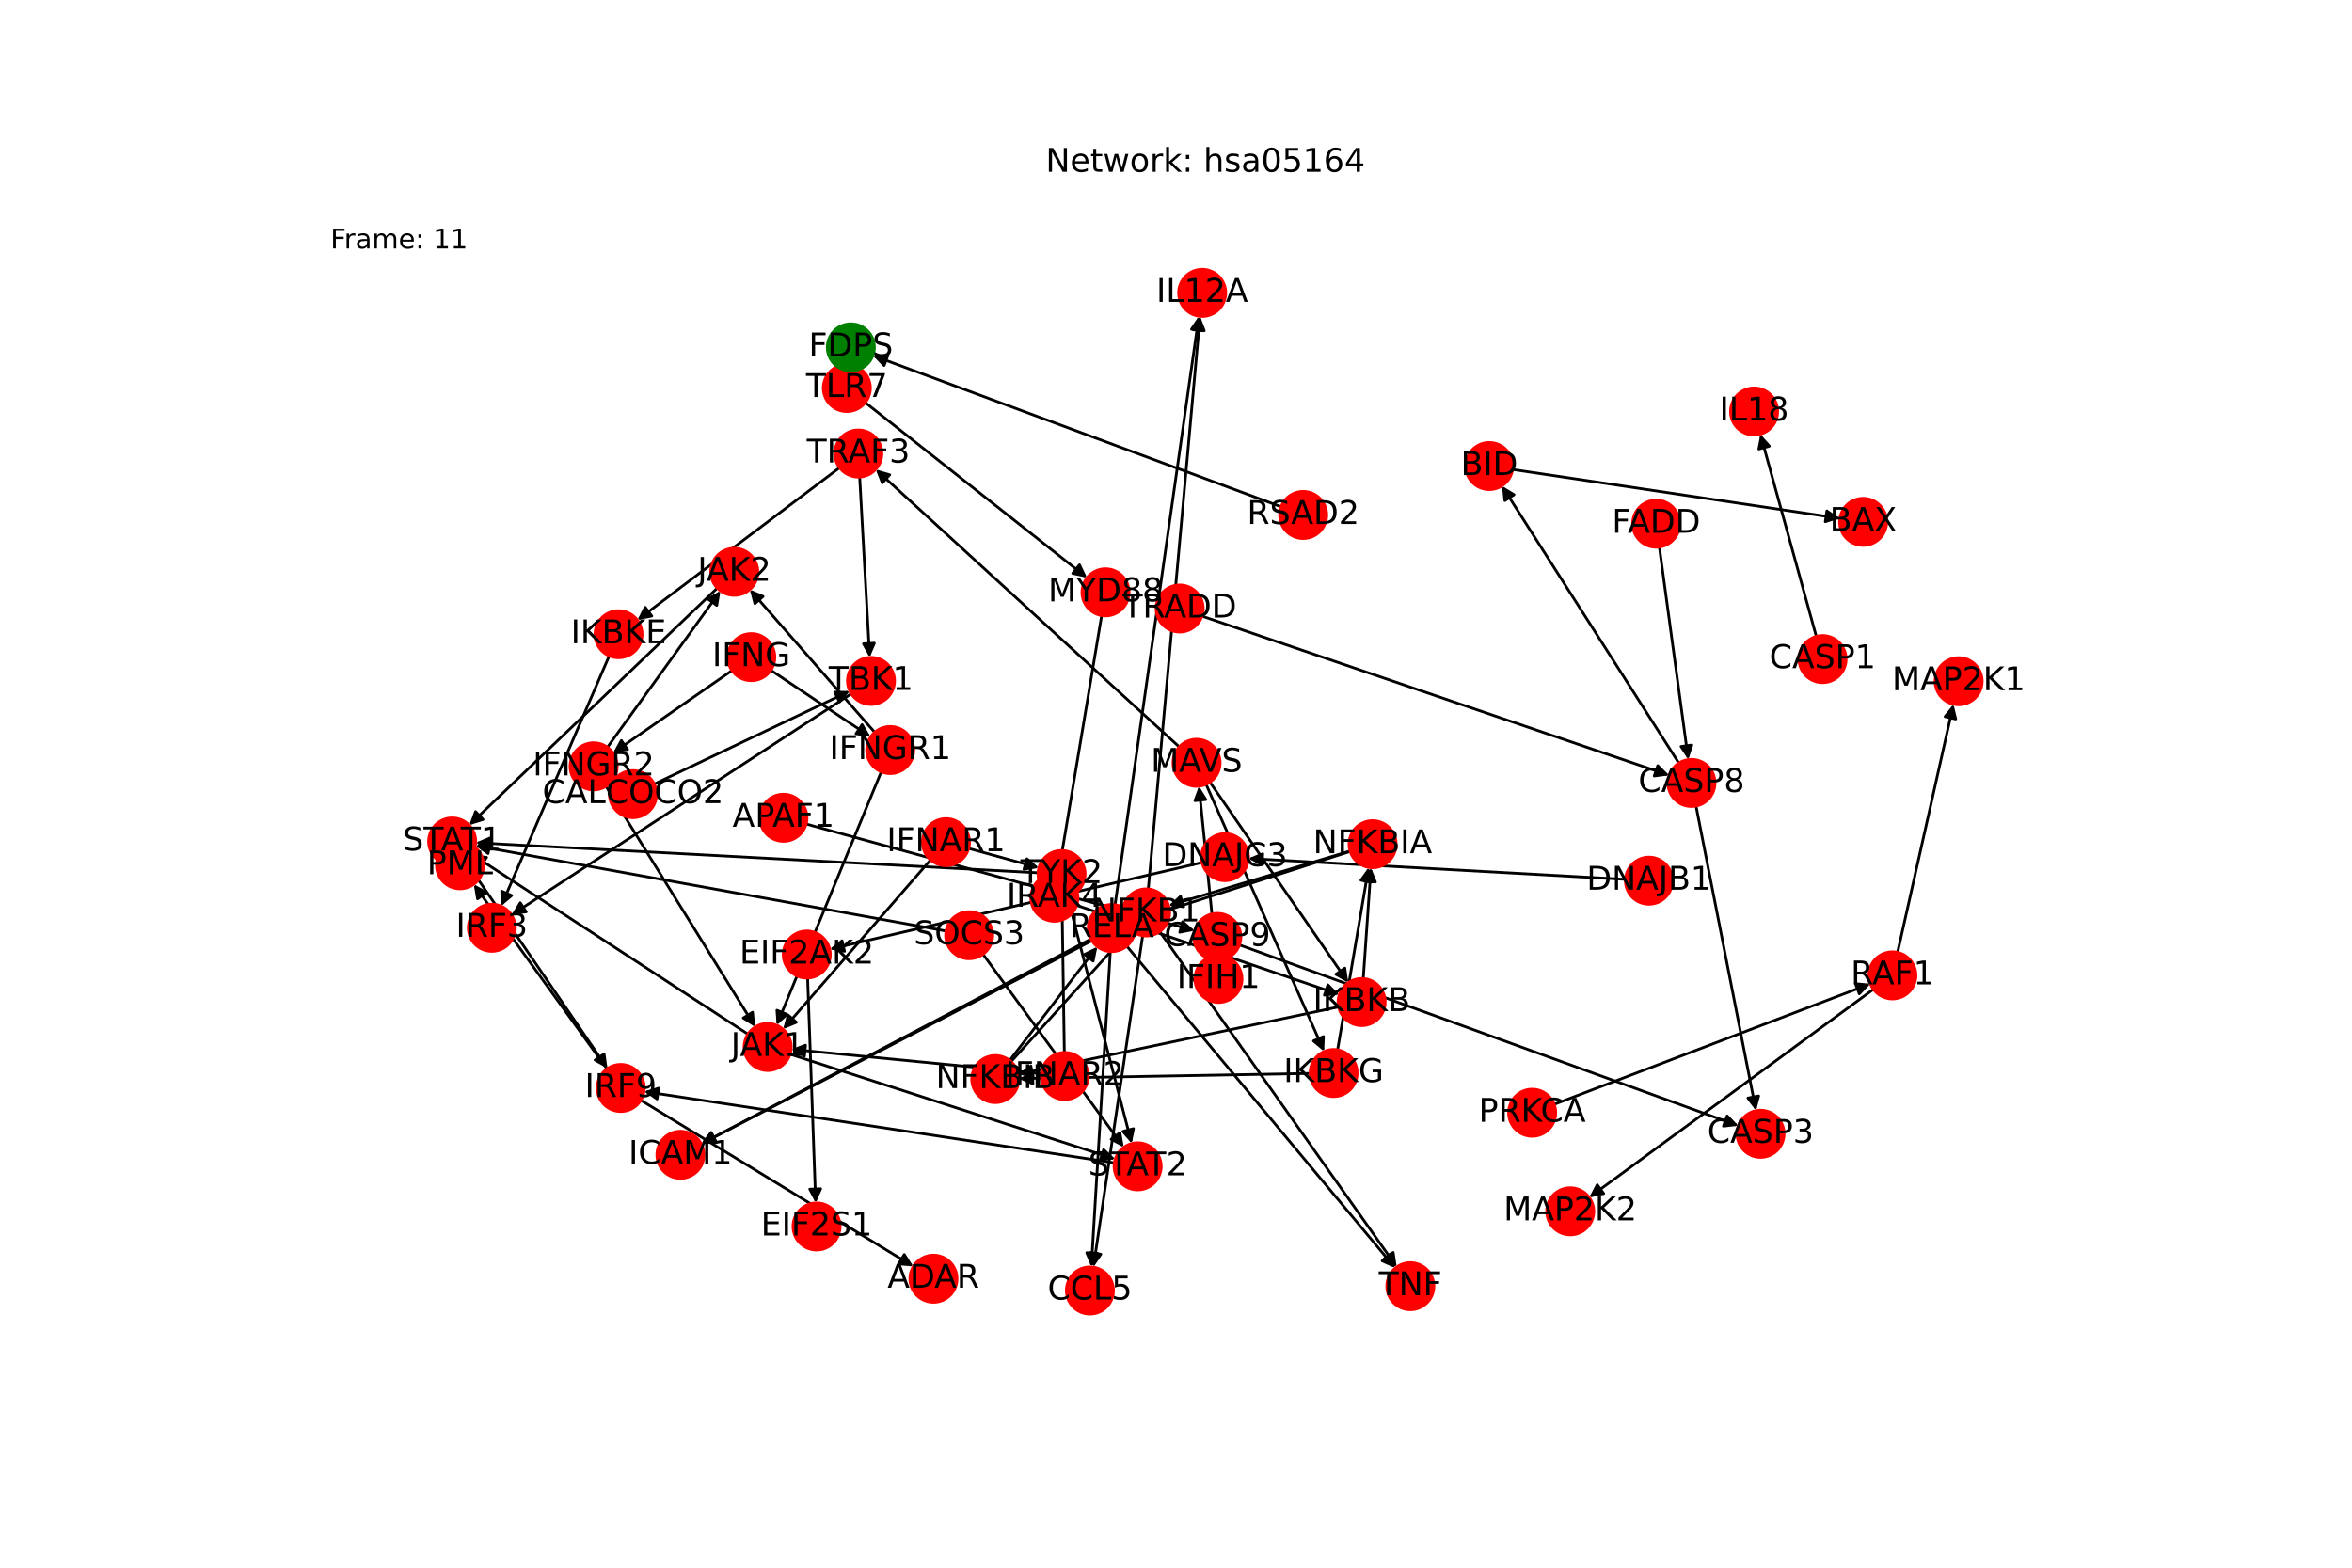 <?xml version="1.0" encoding="utf-8" standalone="no"?>
<!DOCTYPE svg PUBLIC "-//W3C//DTD SVG 1.1//EN"
  "http://www.w3.org/Graphics/SVG/1.1/DTD/svg11.dtd">
<!-- Created with matplotlib (https://matplotlib.org/) -->
<svg height="576pt" version="1.1" viewBox="0 0 864 576" width="864pt" xmlns="http://www.w3.org/2000/svg" xmlns:xlink="http://www.w3.org/1999/xlink">
 <defs>
  <style type="text/css">*{stroke-linecap:butt;stroke-linejoin:round;}</style>
 </defs>
 <g id="figure_1">
  <g id="patch_1">
   <path d="M 0 576 
L 864 576 
L 864 0 
L 0 0 
z
" style="fill:#ffffff;"/>
  </g>
  <g id="axes_1">
   <g id="patch_2">
    <path clip-path="url(#p9478fbd6dc)" d="M 446.723 351.056 
Q 443.578 319.972 440.545 290 
" style="fill:none;stroke:#000000;stroke-linecap:round;"/>
    <path clip-path="url(#p9478fbd6dc)" d="M 438.957 294.181 
L 440.545 290 
L 442.937 293.779 
L 438.957 294.181 
z
" style="stroke:#000000;stroke-linecap:round;"/>
   </g>
   <g id="patch_3">
    <path clip-path="url(#p9478fbd6dc)" d="M 433.169 274.423 
Q 377.439 223.45 322.533 173.23 
" style="fill:none;stroke:#000000;stroke-linecap:round;"/>
    <path clip-path="url(#p9478fbd6dc)" d="M 324.135 177.406 
L 322.533 173.23 
L 326.835 174.454 
L 324.135 177.406 
z
" style="stroke:#000000;stroke-linecap:round;"/>
   </g>
   <g id="patch_4">
    <path clip-path="url(#p9478fbd6dc)" d="M 444.476 287.397 
Q 469.876 324.224 494.642 360.132 
" style="fill:none;stroke:#000000;stroke-linecap:round;"/>
    <path clip-path="url(#p9478fbd6dc)" d="M 494.017 355.703 
L 494.642 360.132 
L 490.724 357.974 
L 494.017 355.703 
z
" style="stroke:#000000;stroke-linecap:round;"/>
   </g>
   <g id="patch_5">
    <path clip-path="url(#p9478fbd6dc)" d="M 443.058 288.189 
Q 464.733 337.259 485.956 385.306 
" style="fill:none;stroke:#000000;stroke-linecap:round;"/>
    <path clip-path="url(#p9478fbd6dc)" d="M 486.169 380.839 
L 485.956 385.306 
L 482.51 382.455 
L 486.169 380.839 
z
" style="stroke:#000000;stroke-linecap:round;"/>
   </g>
   <g id="patch_6">
    <path clip-path="url(#p9478fbd6dc)" d="M 312.696 254.908 
Q 250.309 295.536 188.858 335.553 
" style="fill:none;stroke:#000000;stroke-linecap:round;"/>
    <path clip-path="url(#p9478fbd6dc)" d="M 193.302 335.046 
L 188.858 335.553 
L 191.119 331.694 
L 193.302 335.046 
z
" style="stroke:#000000;stroke-linecap:round;"/>
   </g>
   <g id="patch_7">
    <path clip-path="url(#p9478fbd6dc)" d="M 223.787 240.988 
Q 203.943 286.962 184.541 331.908 
" style="fill:none;stroke:#000000;stroke-linecap:round;"/>
    <path clip-path="url(#p9478fbd6dc)" d="M 187.963 329.029 
L 184.541 331.908 
L 184.29 327.443 
L 187.963 329.029 
z
" style="stroke:#000000;stroke-linecap:round;"/>
   </g>
   <g id="patch_8">
    <path clip-path="url(#p9478fbd6dc)" d="M 317.879 147.927 
Q 358.598 180.096 398.44 211.572 
" style="fill:none;stroke:#000000;stroke-linecap:round;"/>
    <path clip-path="url(#p9478fbd6dc)" d="M 396.541 207.523 
L 398.44 211.572 
L 394.061 210.662 
L 396.541 207.523 
z
" style="stroke:#000000;stroke-linecap:round;"/>
   </g>
   <g id="patch_9">
    <path clip-path="url(#p9478fbd6dc)" d="M 404.68 226.176 
Q 396.718 273.742 388.939 320.204 
" style="fill:none;stroke:#000000;stroke-linecap:round;"/>
    <path clip-path="url(#p9478fbd6dc)" d="M 391.572 316.59 
L 388.939 320.204 
L 387.627 315.929 
L 391.572 316.59 
z
" style="stroke:#000000;stroke-linecap:round;"/>
   </g>
   <g id="patch_10">
    <path clip-path="url(#p9478fbd6dc)" d="M 395.527 332.631 
Q 443.76 349.013 490.934 365.035 
" style="fill:none;stroke:#000000;stroke-linecap:round;"/>
    <path clip-path="url(#p9478fbd6dc)" d="M 487.79 361.855 
L 490.934 365.035 
L 486.503 365.642 
L 487.79 361.855 
z
" style="stroke:#000000;stroke-linecap:round;"/>
   </g>
   <g id="patch_11">
    <path clip-path="url(#p9478fbd6dc)" d="M 667.199 233.82 
Q 656.934 196.672 646.966 160.602 
" style="fill:none;stroke:#000000;stroke-linecap:round;"/>
    <path clip-path="url(#p9478fbd6dc)" d="M 646.104 164.991 
L 646.966 160.602 
L 649.959 163.925 
L 646.104 164.991 
z
" style="stroke:#000000;stroke-linecap:round;"/>
   </g>
   <g id="patch_12">
    <path clip-path="url(#p9478fbd6dc)" d="M 235.43 404.251 
Q 285.466 434.782 334.549 464.731 
" style="fill:none;stroke:#000000;stroke-linecap:round;"/>
    <path clip-path="url(#p9478fbd6dc)" d="M 332.176 460.94 
L 334.549 464.731 
L 330.092 464.354 
L 332.176 460.94 
z
" style="stroke:#000000;stroke-linecap:round;"/>
   </g>
   <g id="patch_13">
    <path clip-path="url(#p9478fbd6dc)" d="M 222.967 392.715 
Q 198.507 358.826 174.702 325.843 
" style="fill:none;stroke:#000000;stroke-linecap:round;"/>
    <path clip-path="url(#p9478fbd6dc)" d="M 175.421 330.257 
L 174.702 325.843 
L 178.665 327.916 
L 175.421 330.257 
z
" style="stroke:#000000;stroke-linecap:round;"/>
   </g>
   <g id="patch_14">
    <path clip-path="url(#p9478fbd6dc)" d="M 347.495 342.078 
Q 261.061 326.397 175.728 310.916 
" style="fill:none;stroke:#000000;stroke-linecap:round;"/>
    <path clip-path="url(#p9478fbd6dc)" d="M 179.307 313.598 
L 175.728 310.916 
L 180.021 309.662 
L 179.307 313.598 
z
" style="stroke:#000000;stroke-linecap:round;"/>
   </g>
   <g id="patch_15">
    <path clip-path="url(#p9478fbd6dc)" d="M 361.119 350.623 
Q 386.965 386.081 412.152 420.635 
" style="fill:none;stroke:#000000;stroke-linecap:round;"/>
    <path clip-path="url(#p9478fbd6dc)" d="M 411.412 416.224 
L 412.152 420.635 
L 408.18 418.58 
L 411.412 416.224 
z
" style="stroke:#000000;stroke-linecap:round;"/>
   </g>
   <g id="patch_16">
    <path clip-path="url(#p9478fbd6dc)" d="M 296.676 359.376 
Q 298.162 400.676 299.608 440.859 
" style="fill:none;stroke:#000000;stroke-linecap:round;"/>
    <path clip-path="url(#p9478fbd6dc)" d="M 301.463 436.79 
L 299.608 440.859 
L 297.465 436.933 
L 301.463 436.79 
z
" style="stroke:#000000;stroke-linecap:round;"/>
   </g>
   <g id="patch_17">
    <path clip-path="url(#p9478fbd6dc)" d="M 441.549 316.902 
Q 373.172 332.829 305.885 348.502 
" style="fill:none;stroke:#000000;stroke-linecap:round;"/>
    <path clip-path="url(#p9478fbd6dc)" d="M 310.234 349.543 
L 305.885 348.502 
L 309.327 345.647 
L 310.234 349.543 
z
" style="stroke:#000000;stroke-linecap:round;"/>
   </g>
   <g id="patch_18">
    <path clip-path="url(#p9478fbd6dc)" d="M 597.087 323.097 
Q 527.86 319.257 459.75 315.479 
" style="fill:none;stroke:#000000;stroke-linecap:round;"/>
    <path clip-path="url(#p9478fbd6dc)" d="M 463.633 317.698 
L 459.75 315.479 
L 463.854 313.704 
L 463.633 317.698 
z
" style="stroke:#000000;stroke-linecap:round;"/>
   </g>
   <g id="patch_19">
    <path clip-path="url(#p9478fbd6dc)" d="M 570.928 405.759 
Q 629.002 383.61 686.032 361.86 
" style="fill:none;stroke:#000000;stroke-linecap:round;"/>
    <path clip-path="url(#p9478fbd6dc)" d="M 681.582 361.416 
L 686.032 361.86 
L 683.007 365.154 
L 681.582 361.416 
z
" style="stroke:#000000;stroke-linecap:round;"/>
   </g>
   <g id="patch_20">
    <path clip-path="url(#p9478fbd6dc)" d="M 697.072 349.927 
Q 707.332 304.337 717.347 259.837 
" style="fill:none;stroke:#000000;stroke-linecap:round;"/>
    <path clip-path="url(#p9478fbd6dc)" d="M 714.518 263.3 
L 717.347 259.837 
L 718.42 264.178 
L 714.518 263.3 
z
" style="stroke:#000000;stroke-linecap:round;"/>
   </g>
   <g id="patch_21">
    <path clip-path="url(#p9478fbd6dc)" d="M 688.183 363.493 
Q 635.993 401.721 584.706 439.289 
" style="fill:none;stroke:#000000;stroke-linecap:round;"/>
    <path clip-path="url(#p9478fbd6dc)" d="M 589.115 438.539 
L 584.706 439.289 
L 586.751 435.312 
L 589.115 438.539 
z
" style="stroke:#000000;stroke-linecap:round;"/>
   </g>
   <g id="patch_22">
    <path clip-path="url(#p9478fbd6dc)" d="M 470.603 186.199 
Q 395.64 158.416 321.726 131.021 
" style="fill:none;stroke:#000000;stroke-linecap:round;"/>
    <path clip-path="url(#p9478fbd6dc)" d="M 324.782 134.286 
L 321.726 131.021 
L 326.172 130.536 
L 324.782 134.286 
z
" style="stroke:#000000;stroke-linecap:round;"/>
   </g>
   <g id="patch_23">
    <path clip-path="url(#p9478fbd6dc)" d="M 283.186 246.264 
Q 301.502 258.515 318.888 270.145 
" style="fill:none;stroke:#000000;stroke-linecap:round;"/>
    <path clip-path="url(#p9478fbd6dc)" d="M 316.675 266.258 
L 318.888 270.145 
L 314.452 269.583 
L 316.675 266.258 
z
" style="stroke:#000000;stroke-linecap:round;"/>
   </g>
   <g id="patch_24">
    <path clip-path="url(#p9478fbd6dc)" d="M 268.872 246.379 
Q 247.03 261.51 226.106 276.005 
" style="fill:none;stroke:#000000;stroke-linecap:round;"/>
    <path clip-path="url(#p9478fbd6dc)" d="M 230.533 275.371 
L 226.106 276.005 
L 228.255 272.083 
L 230.533 275.371 
z
" style="stroke:#000000;stroke-linecap:round;"/>
   </g>
   <g id="patch_25">
    <path clip-path="url(#p9478fbd6dc)" d="M 170.995 316.321 
Q 197.071 354.455 222.516 391.666 
" style="fill:none;stroke:#000000;stroke-linecap:round;"/>
    <path clip-path="url(#p9478fbd6dc)" d="M 221.909 387.235 
L 222.516 391.666 
L 218.607 389.493 
L 221.909 387.235 
z
" style="stroke:#000000;stroke-linecap:round;"/>
   </g>
   <g id="patch_26">
    <path clip-path="url(#p9478fbd6dc)" d="M 315.797 175.277 
Q 317.636 208.406 319.412 240.42 
" style="fill:none;stroke:#000000;stroke-linecap:round;"/>
    <path clip-path="url(#p9478fbd6dc)" d="M 321.188 236.315 
L 319.412 240.42 
L 317.194 236.537 
L 321.188 236.315 
z
" style="stroke:#000000;stroke-linecap:round;"/>
   </g>
   <g id="patch_27">
    <path clip-path="url(#p9478fbd6dc)" d="M 308.4 171.845 
Q 271.266 199.836 235.025 227.155 
" style="fill:none;stroke:#000000;stroke-linecap:round;"/>
    <path clip-path="url(#p9478fbd6dc)" d="M 239.423 226.344 
L 235.025 227.155 
L 237.016 223.15 
L 239.423 226.344 
z
" style="stroke:#000000;stroke-linecap:round;"/>
   </g>
   <g id="patch_28">
    <path clip-path="url(#p9478fbd6dc)" d="M 240.348 288.069 
Q 276.241 270.986 311.124 254.384 
" style="fill:none;stroke:#000000;stroke-linecap:round;"/>
    <path clip-path="url(#p9478fbd6dc)" d="M 306.653 254.297 
L 311.124 254.384 
L 308.372 257.909 
L 306.653 254.297 
z
" style="stroke:#000000;stroke-linecap:round;"/>
   </g>
   <g id="patch_29">
    <path clip-path="url(#p9478fbd6dc)" d="M 609.562 201.012 
Q 614.877 240.049 620.041 277.978 
" style="fill:none;stroke:#000000;stroke-linecap:round;"/>
    <path clip-path="url(#p9478fbd6dc)" d="M 621.483 273.745 
L 620.041 277.978 
L 617.52 274.285 
L 621.483 273.745 
z
" style="stroke:#000000;stroke-linecap:round;"/>
   </g>
   <g id="patch_30">
    <path clip-path="url(#p9478fbd6dc)" d="M 616.702 280.365 
Q 584.22 229.45 552.339 179.476 
" style="fill:none;stroke:#000000;stroke-linecap:round;"/>
    <path clip-path="url(#p9478fbd6dc)" d="M 552.805 183.924 
L 552.339 179.476 
L 556.177 181.773 
L 552.805 183.924 
z
" style="stroke:#000000;stroke-linecap:round;"/>
   </g>
   <g id="patch_31">
    <path clip-path="url(#p9478fbd6dc)" d="M 623.032 296.161 
Q 634.046 352.12 644.845 406.982 
" style="fill:none;stroke:#000000;stroke-linecap:round;"/>
    <path clip-path="url(#p9478fbd6dc)" d="M 646.035 402.671 
L 644.845 406.982 
L 642.11 403.443 
L 646.035 402.671 
z
" style="stroke:#000000;stroke-linecap:round;"/>
   </g>
   <g id="patch_32">
    <path clip-path="url(#p9478fbd6dc)" d="M 441.546 226.376 
Q 527.356 255.625 612.107 284.513 
" style="fill:none;stroke:#000000;stroke-linecap:round;"/>
    <path clip-path="url(#p9478fbd6dc)" d="M 608.966 281.33 
L 612.107 284.513 
L 607.675 285.116 
L 608.966 281.33 
z
" style="stroke:#000000;stroke-linecap:round;"/>
   </g>
   <g id="patch_33">
    <path clip-path="url(#p9478fbd6dc)" d="M 455.324 347.187 
Q 546.959 380.408 637.543 413.247 
" style="fill:none;stroke:#000000;stroke-linecap:round;"/>
    <path clip-path="url(#p9478fbd6dc)" d="M 634.464 410.003 
L 637.543 413.247 
L 633.1 413.764 
L 634.464 410.003 
z
" style="stroke:#000000;stroke-linecap:round;"/>
   </g>
   <g id="patch_34">
    <path clip-path="url(#p9478fbd6dc)" d="M 555.642 172.509 
Q 615.752 181.485 674.756 190.296 
" style="fill:none;stroke:#000000;stroke-linecap:round;"/>
    <path clip-path="url(#p9478fbd6dc)" d="M 671.095 187.727 
L 674.756 190.296 
L 670.505 191.683 
L 671.095 187.727 
z
" style="stroke:#000000;stroke-linecap:round;"/>
   </g>
   <g id="patch_35">
    <path clip-path="url(#p9478fbd6dc)" d="M 296.147 302.756 
Q 367.492 322.35 437.759 341.648 
" style="fill:none;stroke:#000000;stroke-linecap:round;"/>
    <path clip-path="url(#p9478fbd6dc)" d="M 434.432 338.66 
L 437.759 341.648 
L 433.372 342.518 
L 434.432 338.66 
z
" style="stroke:#000000;stroke-linecap:round;"/>
   </g>
   <g id="patch_36">
    <path clip-path="url(#p9478fbd6dc)" d="M 491.719 369.96 
Q 432.906 382.325 375.187 394.459 
" style="fill:none;stroke:#000000;stroke-linecap:round;"/>
    <path clip-path="url(#p9478fbd6dc)" d="M 379.513 395.593 
L 375.187 394.459 
L 378.69 391.679 
L 379.513 395.593 
z
" style="stroke:#000000;stroke-linecap:round;"/>
   </g>
   <g id="patch_37">
    <path clip-path="url(#p9478fbd6dc)" d="M 500.792 359.538 
Q 502.204 339.177 503.54 319.932 
" style="fill:none;stroke:#000000;stroke-linecap:round;"/>
    <path clip-path="url(#p9478fbd6dc)" d="M 501.268 323.784 
L 503.54 319.932 
L 505.258 324.06 
L 501.268 323.784 
z
" style="stroke:#000000;stroke-linecap:round;"/>
   </g>
   <g id="patch_38">
    <path clip-path="url(#p9478fbd6dc)" d="M 481.247 394.403 
Q 427.759 395.36 375.389 396.297 
" style="fill:none;stroke:#000000;stroke-linecap:round;"/>
    <path clip-path="url(#p9478fbd6dc)" d="M 379.424 398.225 
L 375.389 396.297 
L 379.353 394.225 
L 379.424 398.225 
z
" style="stroke:#000000;stroke-linecap:round;"/>
   </g>
   <g id="patch_39">
    <path clip-path="url(#p9478fbd6dc)" d="M 491.359 385.713 
Q 497.061 352.213 502.576 319.815 
" style="fill:none;stroke:#000000;stroke-linecap:round;"/>
    <path clip-path="url(#p9478fbd6dc)" d="M 499.933 323.422 
L 502.576 319.815 
L 503.877 324.094 
L 499.933 323.422 
z
" style="stroke:#000000;stroke-linecap:round;"/>
   </g>
   <g id="patch_40">
    <path clip-path="url(#p9478fbd6dc)" d="M 426.034 342.319 
Q 469.561 403.911 512.442 464.591 
" style="fill:none;stroke:#000000;stroke-linecap:round;"/>
    <path clip-path="url(#p9478fbd6dc)" d="M 511.767 460.17 
L 512.442 464.591 
L 508.5 462.478 
L 511.767 460.17 
z
" style="stroke:#000000;stroke-linecap:round;"/>
   </g>
   <g id="patch_41">
    <path clip-path="url(#p9478fbd6dc)" d="M 419.763 343.814 
Q 410.709 404.701 401.819 464.483 
" style="fill:none;stroke:#000000;stroke-linecap:round;"/>
    <path clip-path="url(#p9478fbd6dc)" d="M 404.386 460.821 
L 401.819 464.483 
L 400.429 460.232 
L 404.386 460.821 
z
" style="stroke:#000000;stroke-linecap:round;"/>
   </g>
   <g id="patch_42">
    <path clip-path="url(#p9478fbd6dc)" d="M 413.354 339.245 
Q 335.492 379.771 258.622 419.781 
" style="fill:none;stroke:#000000;stroke-linecap:round;"/>
    <path clip-path="url(#p9478fbd6dc)" d="M 263.094 419.709 
L 258.622 419.781 
L 261.247 416.16 
L 263.094 419.709 
z
" style="stroke:#000000;stroke-linecap:round;"/>
   </g>
   <g id="patch_43">
    <path clip-path="url(#p9478fbd6dc)" d="M 421.816 326.622 
Q 431.328 221.427 440.738 117.346 
" style="fill:none;stroke:#000000;stroke-linecap:round;"/>
    <path clip-path="url(#p9478fbd6dc)" d="M 438.386 121.15 
L 440.738 117.346 
L 442.37 121.51 
L 438.386 121.15 
z
" style="stroke:#000000;stroke-linecap:round;"/>
   </g>
   <g id="patch_44">
    <path clip-path="url(#p9478fbd6dc)" d="M 413.936 347.645 
Q 463.237 406.784 511.823 465.064 
" style="fill:none;stroke:#000000;stroke-linecap:round;"/>
    <path clip-path="url(#p9478fbd6dc)" d="M 510.797 460.711 
L 511.823 465.064 
L 507.725 463.272 
L 510.797 460.711 
z
" style="stroke:#000000;stroke-linecap:round;"/>
   </g>
   <g id="patch_45">
    <path clip-path="url(#p9478fbd6dc)" d="M 407.871 349.637 
Q 404.386 407.572 400.968 464.392 
" style="fill:none;stroke:#000000;stroke-linecap:round;"/>
    <path clip-path="url(#p9478fbd6dc)" d="M 403.205 460.519 
L 400.968 464.392 
L 399.212 460.279 
L 403.205 460.519 
z
" style="stroke:#000000;stroke-linecap:round;"/>
   </g>
   <g id="patch_46">
    <path clip-path="url(#p9478fbd6dc)" d="M 400.725 345.024 
Q 329.168 382.645 258.601 419.746 
" style="fill:none;stroke:#000000;stroke-linecap:round;"/>
    <path clip-path="url(#p9478fbd6dc)" d="M 263.073 419.655 
L 258.601 419.746 
L 261.211 416.115 
L 263.073 419.655 
z
" style="stroke:#000000;stroke-linecap:round;"/>
   </g>
   <g id="patch_47">
    <path clip-path="url(#p9478fbd6dc)" d="M 409.612 332.421 
Q 425.005 224.301 440.241 117.287 
" style="fill:none;stroke:#000000;stroke-linecap:round;"/>
    <path clip-path="url(#p9478fbd6dc)" d="M 437.697 120.965 
L 440.241 117.287 
L 441.657 121.529 
L 437.697 120.965 
z
" style="stroke:#000000;stroke-linecap:round;"/>
   </g>
   <g id="patch_48">
    <path clip-path="url(#p9478fbd6dc)" d="M 371.428 390.05 
Q 393.327 365.857 414.476 342.494 
" style="fill:none;stroke:#000000;stroke-linecap:round;"/>
    <path clip-path="url(#p9478fbd6dc)" d="M 410.309 344.117 
L 414.476 342.494 
L 413.274 346.802 
L 410.309 344.117 
z
" style="stroke:#000000;stroke-linecap:round;"/>
   </g>
   <g id="patch_49">
    <path clip-path="url(#p9478fbd6dc)" d="M 370.902 389.615 
Q 387.003 368.733 402.421 348.737 
" style="fill:none;stroke:#000000;stroke-linecap:round;"/>
    <path clip-path="url(#p9478fbd6dc)" d="M 398.394 350.683 
L 402.421 348.737 
L 401.562 353.126 
L 398.394 350.683 
z
" style="stroke:#000000;stroke-linecap:round;"/>
   </g>
   <g id="patch_50">
    <path clip-path="url(#p9478fbd6dc)" d="M 495.923 312.678 
Q 462.628 322.712 430.403 332.424 
" style="fill:none;stroke:#000000;stroke-linecap:round;"/>
    <path clip-path="url(#p9478fbd6dc)" d="M 434.81 333.184 
L 430.403 332.424 
L 433.656 329.355 
L 434.81 333.184 
z
" style="stroke:#000000;stroke-linecap:round;"/>
   </g>
   <g id="patch_51">
    <path clip-path="url(#p9478fbd6dc)" d="M 495.973 312.83 
Q 456.305 325.586 417.701 337.999 
" style="fill:none;stroke:#000000;stroke-linecap:round;"/>
    <path clip-path="url(#p9478fbd6dc)" d="M 422.121 338.679 
L 417.701 337.999 
L 420.897 334.871 
L 422.121 338.679 
z
" style="stroke:#000000;stroke-linecap:round;"/>
   </g>
   <g id="patch_52">
    <path clip-path="url(#p9478fbd6dc)" d="M 341.815 315.964 
Q 314.749 347.058 288.418 377.308 
" style="fill:none;stroke:#000000;stroke-linecap:round;"/>
    <path clip-path="url(#p9478fbd6dc)" d="M 292.553 375.604 
L 288.418 377.308 
L 289.536 372.978 
L 292.553 375.604 
z
" style="stroke:#000000;stroke-linecap:round;"/>
   </g>
   <g id="patch_53">
    <path clip-path="url(#p9478fbd6dc)" d="M 355.85 311.733 
Q 368.732 315.287 380.537 318.543 
" style="fill:none;stroke:#000000;stroke-linecap:round;"/>
    <path clip-path="url(#p9478fbd6dc)" d="M 377.213 315.551 
L 380.537 318.543 
L 376.149 319.407 
L 377.213 315.551 
z
" style="stroke:#000000;stroke-linecap:round;"/>
   </g>
   <g id="patch_54">
    <path clip-path="url(#p9478fbd6dc)" d="M 382.493 394.503 
Q 336.556 390.015 291.731 385.635 
" style="fill:none;stroke:#000000;stroke-linecap:round;"/>
    <path clip-path="url(#p9478fbd6dc)" d="M 295.518 388.015 
L 291.731 385.635 
L 295.907 384.034 
L 295.518 388.015 
z
" style="stroke:#000000;stroke-linecap:round;"/>
   </g>
   <g id="patch_55">
    <path clip-path="url(#p9478fbd6dc)" d="M 390.98 386.69 
Q 390.539 358.248 390.116 330.923 
" style="fill:none;stroke:#000000;stroke-linecap:round;"/>
    <path clip-path="url(#p9478fbd6dc)" d="M 388.178 334.953 
L 390.116 330.923 
L 392.177 334.892 
L 388.178 334.953 
z
" style="stroke:#000000;stroke-linecap:round;"/>
   </g>
   <g id="patch_56">
    <path clip-path="url(#p9478fbd6dc)" d="M 274.744 379.958 
Q 224.053 346.928 174.3 314.509 
" style="fill:none;stroke:#000000;stroke-linecap:round;"/>
    <path clip-path="url(#p9478fbd6dc)" d="M 176.559 318.369 
L 174.3 314.509 
L 178.743 315.017 
L 176.559 318.369 
z
" style="stroke:#000000;stroke-linecap:round;"/>
   </g>
   <g id="patch_57">
    <path clip-path="url(#p9478fbd6dc)" d="M 290.239 387.343 
Q 349.955 406.61 408.607 425.534 
" style="fill:none;stroke:#000000;stroke-linecap:round;"/>
    <path clip-path="url(#p9478fbd6dc)" d="M 405.414 422.402 
L 408.607 425.534 
L 404.186 426.209 
L 405.414 422.402 
z
" style="stroke:#000000;stroke-linecap:round;"/>
   </g>
   <g id="patch_58">
    <path clip-path="url(#p9478fbd6dc)" d="M 381.319 320.681 
Q 278.036 315.157 175.869 309.692 
" style="fill:none;stroke:#000000;stroke-linecap:round;"/>
    <path clip-path="url(#p9478fbd6dc)" d="M 179.756 311.903 
L 175.869 309.692 
L 179.97 307.909 
L 179.756 311.903 
z
" style="stroke:#000000;stroke-linecap:round;"/>
   </g>
   <g id="patch_59">
    <path clip-path="url(#p9478fbd6dc)" d="M 392.145 329.524 
Q 403.938 374.84 415.449 419.075 
" style="fill:none;stroke:#000000;stroke-linecap:round;"/>
    <path clip-path="url(#p9478fbd6dc)" d="M 416.377 414.7 
L 415.449 419.075 
L 412.506 415.708 
L 416.377 414.7 
z
" style="stroke:#000000;stroke-linecap:round;"/>
   </g>
   <g id="patch_60">
    <path clip-path="url(#p9478fbd6dc)" d="M 409.35 427.237 
Q 322.975 414.138 237.705 401.206 
" style="fill:none;stroke:#000000;stroke-linecap:round;"/>
    <path clip-path="url(#p9478fbd6dc)" d="M 241.36 403.783 
L 237.705 401.206 
L 241.96 399.828 
L 241.36 403.783 
z
" style="stroke:#000000;stroke-linecap:round;"/>
   </g>
   <g id="patch_61">
    <path clip-path="url(#p9478fbd6dc)" d="M 323.712 283.589 
Q 304.507 330.134 285.727 375.645 
" style="fill:none;stroke:#000000;stroke-linecap:round;"/>
    <path clip-path="url(#p9478fbd6dc)" d="M 289.102 372.71 
L 285.727 375.645 
L 285.404 371.184 
L 289.102 372.71 
z
" style="stroke:#000000;stroke-linecap:round;"/>
   </g>
   <g id="patch_62">
    <path clip-path="url(#p9478fbd6dc)" d="M 321.316 269.064 
Q 298.378 242.838 276.175 217.454 
" style="fill:none;stroke:#000000;stroke-linecap:round;"/>
    <path clip-path="url(#p9478fbd6dc)" d="M 277.303 221.782 
L 276.175 217.454 
L 280.314 219.148 
L 277.303 221.782 
z
" style="stroke:#000000;stroke-linecap:round;"/>
   </g>
   <g id="patch_63">
    <path clip-path="url(#p9478fbd6dc)" d="M 222.634 288.931 
Q 250.034 333.127 276.845 376.373 
" style="fill:none;stroke:#000000;stroke-linecap:round;"/>
    <path clip-path="url(#p9478fbd6dc)" d="M 276.437 371.919 
L 276.845 376.373 
L 273.037 374.027 
L 276.437 371.919 
z
" style="stroke:#000000;stroke-linecap:round;"/>
   </g>
   <g id="patch_64">
    <path clip-path="url(#p9478fbd6dc)" d="M 223.144 274.554 
Q 243.905 245.831 264.012 218.015 
" style="fill:none;stroke:#000000;stroke-linecap:round;"/>
    <path clip-path="url(#p9478fbd6dc)" d="M 260.048 220.085 
L 264.012 218.015 
L 263.29 222.429 
L 260.048 220.085 
z
" style="stroke:#000000;stroke-linecap:round;"/>
   </g>
   <g id="patch_65">
    <path clip-path="url(#p9478fbd6dc)" d="M 263.479 216.078 
Q 217.923 259.631 173.175 302.412 
" style="fill:none;stroke:#000000;stroke-linecap:round;"/>
    <path clip-path="url(#p9478fbd6dc)" d="M 177.448 301.093 
L 173.175 302.412 
L 174.684 298.202 
L 177.448 301.093 
z
" style="stroke:#000000;stroke-linecap:round;"/>
   </g>
   <g id="PathCollection_1">
    <defs>
     <path d="M 0 8.66 
C 2.297 8.66 4.5 7.748 6.124 6.124 
C 7.748 4.5 8.66 2.297 8.66 -0 
C 8.66 -2.297 7.748 -4.5 6.124 -6.124 
C 4.5 -7.748 2.297 -8.66 0 -8.66 
C -2.297 -8.66 -4.5 -7.748 -6.124 -6.124 
C -7.748 -4.5 -8.66 -2.297 -8.66 0 
C -8.66 2.297 -7.748 4.5 -6.124 6.124 
C -4.5 7.748 -2.297 8.66 0 8.66 
z
" id="C0_0_0b407aa427"/>
    </defs>
    <g clip-path="url(#p9478fbd6dc)">
     <use style="fill:#ff0000;stroke:#ff0000;" x="447.595" xlink:href="#C0_0_0b407aa427" y="359.667"/>
    </g>
    <g clip-path="url(#p9478fbd6dc)">
     <use style="fill:#ff0000;stroke:#ff0000;" x="439.56" xlink:href="#C0_0_0b407aa427" y="280.269"/>
    </g>
    <g clip-path="url(#p9478fbd6dc)">
     <use style="fill:#ff0000;stroke:#ff0000;" x="319.954" xlink:href="#C0_0_0b407aa427" y="250.182"/>
    </g>
    <g clip-path="url(#p9478fbd6dc)">
     <use style="fill:#ff0000;stroke:#ff0000;" x="227.218" xlink:href="#C0_0_0b407aa427" y="233.04"/>
    </g>
    <g clip-path="url(#p9478fbd6dc)">
     <use style="fill:#ff0000;stroke:#ff0000;" x="180.665" xlink:href="#C0_0_0b407aa427" y="340.889"/>
    </g>
    <g clip-path="url(#p9478fbd6dc)">
     <use style="fill:#ff0000;stroke:#ff0000;" x="311.084" xlink:href="#C0_0_0b407aa427" y="142.559"/>
    </g>
    <g clip-path="url(#p9478fbd6dc)">
     <use style="fill:#ff0000;stroke:#ff0000;" x="406.11" xlink:href="#C0_0_0b407aa427" y="217.632"/>
    </g>
    <g clip-path="url(#p9478fbd6dc)">
     <use style="fill:#ff0000;stroke:#ff0000;" x="387.325" xlink:href="#C0_0_0b407aa427" y="329.846"/>
    </g>
    <g clip-path="url(#p9478fbd6dc)">
     <use style="fill:#ff0000;stroke:#ff0000;" x="669.507" xlink:href="#C0_0_0b407aa427" y="242.17"/>
    </g>
    <g clip-path="url(#p9478fbd6dc)">
     <use style="fill:#ff0000;stroke:#ff0000;" x="644.362" xlink:href="#C0_0_0b407aa427" y="151.18"/>
    </g>
    <g clip-path="url(#p9478fbd6dc)">
     <use style="fill:#ff0000;stroke:#ff0000;" x="228.037" xlink:href="#C0_0_0b407aa427" y="399.74"/>
    </g>
    <g clip-path="url(#p9478fbd6dc)">
     <use style="fill:#ff0000;stroke:#ff0000;" x="342.899" xlink:href="#C0_0_0b407aa427" y="469.826"/>
    </g>
    <g clip-path="url(#p9478fbd6dc)">
     <use style="fill:#ff0000;stroke:#ff0000;" x="168.978" xlink:href="#C0_0_0b407aa427" y="317.912"/>
    </g>
    <g clip-path="url(#p9478fbd6dc)">
     <use style="fill:#ff0000;stroke:#ff0000;" x="356.017" xlink:href="#C0_0_0b407aa427" y="343.624"/>
    </g>
    <g clip-path="url(#p9478fbd6dc)">
     <use style="fill:#ff0000;stroke:#ff0000;" x="400.381" xlink:href="#C0_0_0b407aa427" y="474.153"/>
    </g>
    <g clip-path="url(#p9478fbd6dc)">
     <use style="fill:#ff0000;stroke:#ff0000;" x="249.948" xlink:href="#C0_0_0b407aa427" y="424.296"/>
    </g>
    <g clip-path="url(#p9478fbd6dc)">
     <use style="fill:#ff0000;stroke:#ff0000;" x="518.085" xlink:href="#C0_0_0b407aa427" y="472.576"/>
    </g>
    <g clip-path="url(#p9478fbd6dc)">
     <use style="fill:#ff0000;stroke:#ff0000;" x="296.364" xlink:href="#C0_0_0b407aa427" y="350.72"/>
    </g>
    <g clip-path="url(#p9478fbd6dc)">
     <use style="fill:#ff0000;stroke:#ff0000;" x="449.982" xlink:href="#C0_0_0b407aa427" y="314.938"/>
    </g>
    <g clip-path="url(#p9478fbd6dc)">
     <use style="fill:#ff0000;stroke:#ff0000;" x="605.732" xlink:href="#C0_0_0b407aa427" y="323.576"/>
    </g>
    <g clip-path="url(#p9478fbd6dc)">
     <use style="fill:#ff0000;stroke:#ff0000;" x="299.959" xlink:href="#C0_0_0b407aa427" y="450.629"/>
    </g>
    <g clip-path="url(#p9478fbd6dc)">
     <use style="fill:#ff0000;stroke:#ff0000;" x="562.839" xlink:href="#C0_0_0b407aa427" y="408.844"/>
    </g>
    <g clip-path="url(#p9478fbd6dc)">
     <use style="fill:#ff0000;stroke:#ff0000;" x="695.171" xlink:href="#C0_0_0b407aa427" y="358.374"/>
    </g>
    <g clip-path="url(#p9478fbd6dc)">
     <use style="fill:#008000;stroke:#008000;" x="312.558" xlink:href="#C0_0_0b407aa427" y="127.623"/>
    </g>
    <g clip-path="url(#p9478fbd6dc)">
     <use style="fill:#ff0000;stroke:#ff0000;" x="478.724" xlink:href="#C0_0_0b407aa427" y="189.209"/>
    </g>
    <g clip-path="url(#p9478fbd6dc)">
     <use style="fill:#ff0000;stroke:#ff0000;" x="275.988" xlink:href="#C0_0_0b407aa427" y="241.449"/>
    </g>
    <g clip-path="url(#p9478fbd6dc)">
     <use style="fill:#ff0000;stroke:#ff0000;" x="166.106" xlink:href="#C0_0_0b407aa427" y="309.17"/>
    </g>
    <g clip-path="url(#p9478fbd6dc)">
     <use style="fill:#ff0000;stroke:#ff0000;" x="315.317" xlink:href="#C0_0_0b407aa427" y="166.63"/>
    </g>
    <g clip-path="url(#p9478fbd6dc)">
     <use style="fill:#ff0000;stroke:#ff0000;" x="232.528" xlink:href="#C0_0_0b407aa427" y="291.79"/>
    </g>
    <g clip-path="url(#p9478fbd6dc)">
     <use style="fill:#ff0000;stroke:#ff0000;" x="608.394" xlink:href="#C0_0_0b407aa427" y="192.43"/>
    </g>
    <g clip-path="url(#p9478fbd6dc)">
     <use style="fill:#ff0000;stroke:#ff0000;" x="621.36" xlink:href="#C0_0_0b407aa427" y="287.668"/>
    </g>
    <g clip-path="url(#p9478fbd6dc)">
     <use style="fill:#ff0000;stroke:#ff0000;" x="433.35" xlink:href="#C0_0_0b407aa427" y="223.583"/>
    </g>
    <g clip-path="url(#p9478fbd6dc)">
     <use style="fill:#ff0000;stroke:#ff0000;" x="684.426" xlink:href="#C0_0_0b407aa427" y="191.74"/>
    </g>
    <g clip-path="url(#p9478fbd6dc)">
     <use style="fill:#ff0000;stroke:#ff0000;" x="646.734" xlink:href="#C0_0_0b407aa427" y="416.579"/>
    </g>
    <g clip-path="url(#p9478fbd6dc)">
     <use style="fill:#ff0000;stroke:#ff0000;" x="447.185" xlink:href="#C0_0_0b407aa427" y="344.237"/>
    </g>
    <g clip-path="url(#p9478fbd6dc)">
     <use style="fill:#ff0000;stroke:#ff0000;" x="547.078" xlink:href="#C0_0_0b407aa427" y="171.23"/>
    </g>
    <g clip-path="url(#p9478fbd6dc)">
     <use style="fill:#ff0000;stroke:#ff0000;" x="287.797" xlink:href="#C0_0_0b407aa427" y="300.463"/>
    </g>
    <g clip-path="url(#p9478fbd6dc)">
     <use style="fill:#ff0000;stroke:#ff0000;" x="500.192" xlink:href="#C0_0_0b407aa427" y="368.179"/>
    </g>
    <g clip-path="url(#p9478fbd6dc)">
     <use style="fill:#ff0000;stroke:#ff0000;" x="489.906" xlink:href="#C0_0_0b407aa427" y="394.249"/>
    </g>
    <g clip-path="url(#p9478fbd6dc)">
     <use style="fill:#ff0000;stroke:#ff0000;" x="421.037" xlink:href="#C0_0_0b407aa427" y="335.246"/>
    </g>
    <g clip-path="url(#p9478fbd6dc)">
     <use style="fill:#ff0000;stroke:#ff0000;" x="408.391" xlink:href="#C0_0_0b407aa427" y="340.993"/>
    </g>
    <g clip-path="url(#p9478fbd6dc)">
     <use style="fill:#ff0000;stroke:#ff0000;" x="365.615" xlink:href="#C0_0_0b407aa427" y="396.471"/>
    </g>
    <g clip-path="url(#p9478fbd6dc)">
     <use style="fill:#ff0000;stroke:#ff0000;" x="504.216" xlink:href="#C0_0_0b407aa427" y="310.179"/>
    </g>
    <g clip-path="url(#p9478fbd6dc)">
     <use style="fill:#ff0000;stroke:#ff0000;" x="347.502" xlink:href="#C0_0_0b407aa427" y="309.43"/>
    </g>
    <g clip-path="url(#p9478fbd6dc)">
     <use style="fill:#ff0000;stroke:#ff0000;" x="391.114" xlink:href="#C0_0_0b407aa427" y="395.345"/>
    </g>
    <g clip-path="url(#p9478fbd6dc)">
     <use style="fill:#ff0000;stroke:#ff0000;" x="281.997" xlink:href="#C0_0_0b407aa427" y="384.684"/>
    </g>
    <g clip-path="url(#p9478fbd6dc)">
     <use style="fill:#ff0000;stroke:#ff0000;" x="389.964" xlink:href="#C0_0_0b407aa427" y="321.144"/>
    </g>
    <g clip-path="url(#p9478fbd6dc)">
     <use style="fill:#ff0000;stroke:#ff0000;" x="417.911" xlink:href="#C0_0_0b407aa427" y="428.536"/>
    </g>
    <g clip-path="url(#p9478fbd6dc)">
     <use style="fill:#ff0000;stroke:#ff0000;" x="441.619" xlink:href="#C0_0_0b407aa427" y="107.607"/>
    </g>
    <g clip-path="url(#p9478fbd6dc)">
     <use style="fill:#ff0000;stroke:#ff0000;" x="719.494" xlink:href="#C0_0_0b407aa427" y="250.297"/>
    </g>
    <g clip-path="url(#p9478fbd6dc)">
     <use style="fill:#ff0000;stroke:#ff0000;" x="576.82" xlink:href="#C0_0_0b407aa427" y="445.065"/>
    </g>
    <g clip-path="url(#p9478fbd6dc)">
     <use style="fill:#ff0000;stroke:#ff0000;" x="327.017" xlink:href="#C0_0_0b407aa427" y="275.581"/>
    </g>
    <g clip-path="url(#p9478fbd6dc)">
     <use style="fill:#ff0000;stroke:#ff0000;" x="218.071" xlink:href="#C0_0_0b407aa427" y="281.571"/>
    </g>
    <g clip-path="url(#p9478fbd6dc)">
     <use style="fill:#ff0000;stroke:#ff0000;" x="269.738" xlink:href="#C0_0_0b407aa427" y="210.094"/>
    </g>
   </g>
   <g id="text_1">
    <g clip-path="url(#p9478fbd6dc)">
     <!-- IFIH1 -->
     <g transform="translate(432.274 362.978)scale(0.12 -0.12)">
      <defs>
       <path d="M 9.812 72.906 
L 19.672 72.906 
L 19.672 0 
L 9.812 0 
z
" id="DejaVuSans-73"/>
       <path d="M 9.812 72.906 
L 51.703 72.906 
L 51.703 64.594 
L 19.672 64.594 
L 19.672 43.109 
L 48.578 43.109 
L 48.578 34.812 
L 19.672 34.812 
L 19.672 0 
L 9.812 0 
z
" id="DejaVuSans-70"/>
       <path d="M 9.812 72.906 
L 19.672 72.906 
L 19.672 43.016 
L 55.516 43.016 
L 55.516 72.906 
L 65.375 72.906 
L 65.375 0 
L 55.516 0 
L 55.516 34.719 
L 19.672 34.719 
L 19.672 0 
L 9.812 0 
z
" id="DejaVuSans-72"/>
       <path d="M 12.406 8.297 
L 28.516 8.297 
L 28.516 63.922 
L 10.984 60.406 
L 10.984 69.391 
L 28.422 72.906 
L 38.281 72.906 
L 38.281 8.297 
L 54.391 8.297 
L 54.391 0 
L 12.406 0 
z
" id="DejaVuSans-49"/>
      </defs>
      <use xlink:href="#DejaVuSans-73"/>
      <use x="29.492" xlink:href="#DejaVuSans-70"/>
      <use x="87.012" xlink:href="#DejaVuSans-73"/>
      <use x="116.504" xlink:href="#DejaVuSans-72"/>
      <use x="191.699" xlink:href="#DejaVuSans-49"/>
     </g>
    </g>
   </g>
   <g id="text_2">
    <g clip-path="url(#p9478fbd6dc)">
     <!-- MAVS -->
     <g transform="translate(422.747 283.58)scale(0.12 -0.12)">
      <defs>
       <path d="M 9.812 72.906 
L 24.516 72.906 
L 43.109 23.297 
L 61.812 72.906 
L 76.516 72.906 
L 76.516 0 
L 66.891 0 
L 66.891 64.016 
L 48.094 14.016 
L 38.188 14.016 
L 19.391 64.016 
L 19.391 0 
L 9.812 0 
z
" id="DejaVuSans-77"/>
       <path d="M 34.188 63.188 
L 20.797 26.906 
L 47.609 26.906 
z
M 28.609 72.906 
L 39.797 72.906 
L 67.578 0 
L 57.328 0 
L 50.688 18.703 
L 17.828 18.703 
L 11.188 0 
L 0.781 0 
z
" id="DejaVuSans-65"/>
       <path d="M 28.609 0 
L 0.781 72.906 
L 11.078 72.906 
L 34.188 11.531 
L 57.328 72.906 
L 67.578 72.906 
L 39.797 0 
z
" id="DejaVuSans-86"/>
       <path d="M 53.516 70.516 
L 53.516 60.891 
Q 47.906 63.578 42.922 64.891 
Q 37.938 66.219 33.297 66.219 
Q 25.25 66.219 20.875 63.094 
Q 16.5 59.969 16.5 54.203 
Q 16.5 49.359 19.406 46.891 
Q 22.312 44.438 30.422 42.922 
L 36.375 41.703 
Q 47.406 39.594 52.656 34.297 
Q 57.906 29 57.906 20.125 
Q 57.906 9.516 50.797 4.047 
Q 43.703 -1.422 29.984 -1.422 
Q 24.812 -1.422 18.969 -0.25 
Q 13.141 0.922 6.891 3.219 
L 6.891 13.375 
Q 12.891 10.016 18.656 8.297 
Q 24.422 6.594 29.984 6.594 
Q 38.422 6.594 43.016 9.906 
Q 47.609 13.234 47.609 19.391 
Q 47.609 24.75 44.312 27.781 
Q 41.016 30.812 33.5 32.328 
L 27.484 33.5 
Q 16.453 35.688 11.516 40.375 
Q 6.594 45.062 6.594 53.422 
Q 6.594 63.094 13.406 68.656 
Q 20.219 74.219 32.172 74.219 
Q 37.312 74.219 42.625 73.281 
Q 47.953 72.359 53.516 70.516 
z
" id="DejaVuSans-83"/>
      </defs>
      <use xlink:href="#DejaVuSans-77"/>
      <use x="86.279" xlink:href="#DejaVuSans-65"/>
      <use x="148.312" xlink:href="#DejaVuSans-86"/>
      <use x="216.721" xlink:href="#DejaVuSans-83"/>
     </g>
    </g>
   </g>
   <g id="text_3">
    <g clip-path="url(#p9478fbd6dc)">
     <!-- TBK1 -->
     <g transform="translate(304.421 253.493)scale(0.12 -0.12)">
      <defs>
       <path d="M -0.297 72.906 
L 61.375 72.906 
L 61.375 64.594 
L 35.5 64.594 
L 35.5 0 
L 25.594 0 
L 25.594 64.594 
L -0.297 64.594 
z
" id="DejaVuSans-84"/>
       <path d="M 19.672 34.812 
L 19.672 8.109 
L 35.5 8.109 
Q 43.453 8.109 47.281 11.406 
Q 51.125 14.703 51.125 21.484 
Q 51.125 28.328 47.281 31.562 
Q 43.453 34.812 35.5 34.812 
z
M 19.672 64.797 
L 19.672 42.828 
L 34.281 42.828 
Q 41.5 42.828 45.031 45.531 
Q 48.578 48.25 48.578 53.812 
Q 48.578 59.328 45.031 62.062 
Q 41.5 64.797 34.281 64.797 
z
M 9.812 72.906 
L 35.016 72.906 
Q 46.297 72.906 52.391 68.219 
Q 58.5 63.531 58.5 54.891 
Q 58.5 48.188 55.375 44.234 
Q 52.25 40.281 46.188 39.312 
Q 53.469 37.75 57.5 32.781 
Q 61.531 27.828 61.531 20.406 
Q 61.531 10.641 54.891 5.312 
Q 48.25 0 35.984 0 
L 9.812 0 
z
" id="DejaVuSans-66"/>
       <path d="M 9.812 72.906 
L 19.672 72.906 
L 19.672 42.094 
L 52.391 72.906 
L 65.094 72.906 
L 28.906 38.922 
L 67.672 0 
L 54.688 0 
L 19.672 35.109 
L 19.672 0 
L 9.812 0 
z
" id="DejaVuSans-75"/>
      </defs>
      <use xlink:href="#DejaVuSans-84"/>
      <use x="61.084" xlink:href="#DejaVuSans-66"/>
      <use x="129.688" xlink:href="#DejaVuSans-75"/>
      <use x="195.264" xlink:href="#DejaVuSans-49"/>
     </g>
    </g>
   </g>
   <g id="text_4">
    <g clip-path="url(#p9478fbd6dc)">
     <!-- IKBKE -->
     <g transform="translate(209.671 236.351)scale(0.12 -0.12)">
      <defs>
       <path d="M 9.812 72.906 
L 55.906 72.906 
L 55.906 64.594 
L 19.672 64.594 
L 19.672 43.016 
L 54.391 43.016 
L 54.391 34.719 
L 19.672 34.719 
L 19.672 8.297 
L 56.781 8.297 
L 56.781 0 
L 9.812 0 
z
" id="DejaVuSans-69"/>
      </defs>
      <use xlink:href="#DejaVuSans-73"/>
      <use x="29.492" xlink:href="#DejaVuSans-75"/>
      <use x="95.068" xlink:href="#DejaVuSans-66"/>
      <use x="163.672" xlink:href="#DejaVuSans-75"/>
      <use x="229.248" xlink:href="#DejaVuSans-69"/>
     </g>
    </g>
   </g>
   <g id="text_5">
    <g clip-path="url(#p9478fbd6dc)">
     <!-- IRF3 -->
     <g transform="translate(167.457 344.2)scale(0.12 -0.12)">
      <defs>
       <path d="M 44.391 34.188 
Q 47.562 33.109 50.562 29.594 
Q 53.562 26.078 56.594 19.922 
L 66.609 0 
L 56 0 
L 46.688 18.703 
Q 43.062 26.031 39.672 28.422 
Q 36.281 30.812 30.422 30.812 
L 19.672 30.812 
L 19.672 0 
L 9.812 0 
L 9.812 72.906 
L 32.078 72.906 
Q 44.578 72.906 50.734 67.672 
Q 56.891 62.453 56.891 51.906 
Q 56.891 45.016 53.688 40.469 
Q 50.484 35.938 44.391 34.188 
z
M 19.672 64.797 
L 19.672 38.922 
L 32.078 38.922 
Q 39.203 38.922 42.844 42.219 
Q 46.484 45.516 46.484 51.906 
Q 46.484 58.297 42.844 61.547 
Q 39.203 64.797 32.078 64.797 
z
" id="DejaVuSans-82"/>
       <path d="M 40.578 39.312 
Q 47.656 37.797 51.625 33 
Q 55.609 28.219 55.609 21.188 
Q 55.609 10.406 48.188 4.484 
Q 40.766 -1.422 27.094 -1.422 
Q 22.516 -1.422 17.656 -0.516 
Q 12.797 0.391 7.625 2.203 
L 7.625 11.719 
Q 11.719 9.328 16.594 8.109 
Q 21.484 6.891 26.812 6.891 
Q 36.078 6.891 40.938 10.547 
Q 45.797 14.203 45.797 21.188 
Q 45.797 27.641 41.281 31.266 
Q 36.766 34.906 28.719 34.906 
L 20.219 34.906 
L 20.219 43.016 
L 29.109 43.016 
Q 36.375 43.016 40.234 45.922 
Q 44.094 48.828 44.094 54.297 
Q 44.094 59.906 40.109 62.906 
Q 36.141 65.922 28.719 65.922 
Q 24.656 65.922 20.016 65.031 
Q 15.375 64.156 9.812 62.312 
L 9.812 71.094 
Q 15.438 72.656 20.344 73.438 
Q 25.25 74.219 29.594 74.219 
Q 40.828 74.219 47.359 69.109 
Q 53.906 64.016 53.906 55.328 
Q 53.906 49.266 50.438 45.094 
Q 46.969 40.922 40.578 39.312 
z
" id="DejaVuSans-51"/>
      </defs>
      <use xlink:href="#DejaVuSans-73"/>
      <use x="29.492" xlink:href="#DejaVuSans-82"/>
      <use x="98.975" xlink:href="#DejaVuSans-70"/>
      <use x="156.494" xlink:href="#DejaVuSans-51"/>
     </g>
    </g>
   </g>
   <g id="text_6">
    <g clip-path="url(#p9478fbd6dc)">
     <!-- TLR7 -->
     <g transform="translate(296.09 145.87)scale(0.12 -0.12)">
      <defs>
       <path d="M 9.812 72.906 
L 19.672 72.906 
L 19.672 8.297 
L 55.172 8.297 
L 55.172 0 
L 9.812 0 
z
" id="DejaVuSans-76"/>
       <path d="M 8.203 72.906 
L 55.078 72.906 
L 55.078 68.703 
L 28.609 0 
L 18.312 0 
L 43.219 64.594 
L 8.203 64.594 
z
" id="DejaVuSans-55"/>
      </defs>
      <use xlink:href="#DejaVuSans-84"/>
      <use x="61.084" xlink:href="#DejaVuSans-76"/>
      <use x="116.797" xlink:href="#DejaVuSans-82"/>
      <use x="186.279" xlink:href="#DejaVuSans-55"/>
     </g>
    </g>
   </g>
   <g id="text_7">
    <g clip-path="url(#p9478fbd6dc)">
     <!-- MYD88 -->
     <g transform="translate(385.014 220.943)scale(0.12 -0.12)">
      <defs>
       <path d="M -0.203 72.906 
L 10.406 72.906 
L 30.609 42.922 
L 50.688 72.906 
L 61.281 72.906 
L 35.5 34.719 
L 35.5 0 
L 25.594 0 
L 25.594 34.719 
z
" id="DejaVuSans-89"/>
       <path d="M 19.672 64.797 
L 19.672 8.109 
L 31.594 8.109 
Q 46.688 8.109 53.688 14.938 
Q 60.688 21.781 60.688 36.531 
Q 60.688 51.172 53.688 57.984 
Q 46.688 64.797 31.594 64.797 
z
M 9.812 72.906 
L 30.078 72.906 
Q 51.266 72.906 61.172 64.094 
Q 71.094 55.281 71.094 36.531 
Q 71.094 17.672 61.125 8.828 
Q 51.172 0 30.078 0 
L 9.812 0 
z
" id="DejaVuSans-68"/>
       <path d="M 31.781 34.625 
Q 24.75 34.625 20.719 30.859 
Q 16.703 27.094 16.703 20.516 
Q 16.703 13.922 20.719 10.156 
Q 24.75 6.391 31.781 6.391 
Q 38.812 6.391 42.859 10.172 
Q 46.922 13.969 46.922 20.516 
Q 46.922 27.094 42.891 30.859 
Q 38.875 34.625 31.781 34.625 
z
M 21.922 38.812 
Q 15.578 40.375 12.031 44.719 
Q 8.5 49.078 8.5 55.328 
Q 8.5 64.062 14.719 69.141 
Q 20.953 74.219 31.781 74.219 
Q 42.672 74.219 48.875 69.141 
Q 55.078 64.062 55.078 55.328 
Q 55.078 49.078 51.531 44.719 
Q 48 40.375 41.703 38.812 
Q 48.828 37.156 52.797 32.312 
Q 56.781 27.484 56.781 20.516 
Q 56.781 9.906 50.312 4.234 
Q 43.844 -1.422 31.781 -1.422 
Q 19.734 -1.422 13.25 4.234 
Q 6.781 9.906 6.781 20.516 
Q 6.781 27.484 10.781 32.312 
Q 14.797 37.156 21.922 38.812 
z
M 18.312 54.391 
Q 18.312 48.734 21.844 45.562 
Q 25.391 42.391 31.781 42.391 
Q 38.141 42.391 41.719 45.562 
Q 45.312 48.734 45.312 54.391 
Q 45.312 60.062 41.719 63.234 
Q 38.141 66.406 31.781 66.406 
Q 25.391 66.406 21.844 63.234 
Q 18.312 60.062 18.312 54.391 
z
" id="DejaVuSans-56"/>
      </defs>
      <use xlink:href="#DejaVuSans-77"/>
      <use x="86.279" xlink:href="#DejaVuSans-89"/>
      <use x="147.363" xlink:href="#DejaVuSans-68"/>
      <use x="224.365" xlink:href="#DejaVuSans-56"/>
      <use x="287.988" xlink:href="#DejaVuSans-56"/>
     </g>
    </g>
   </g>
   <g id="text_8">
    <g clip-path="url(#p9478fbd6dc)">
     <!-- IRAK4 -->
     <g transform="translate(369.77 333.157)scale(0.12 -0.12)">
      <defs>
       <path d="M 37.797 64.312 
L 12.891 25.391 
L 37.797 25.391 
z
M 35.203 72.906 
L 47.609 72.906 
L 47.609 25.391 
L 58.016 25.391 
L 58.016 17.188 
L 47.609 17.188 
L 47.609 0 
L 37.797 0 
L 37.797 17.188 
L 4.891 17.188 
L 4.891 26.703 
z
" id="DejaVuSans-52"/>
      </defs>
      <use xlink:href="#DejaVuSans-73"/>
      <use x="29.492" xlink:href="#DejaVuSans-82"/>
      <use x="94.975" xlink:href="#DejaVuSans-65"/>
      <use x="163.383" xlink:href="#DejaVuSans-75"/>
      <use x="228.959" xlink:href="#DejaVuSans-52"/>
     </g>
    </g>
   </g>
   <g id="text_9">
    <g clip-path="url(#p9478fbd6dc)">
     <!-- CASP1 -->
     <g transform="translate(649.968 245.481)scale(0.12 -0.12)">
      <defs>
       <path d="M 64.406 67.281 
L 64.406 56.891 
Q 59.422 61.531 53.781 63.812 
Q 48.141 66.109 41.797 66.109 
Q 29.297 66.109 22.656 58.469 
Q 16.016 50.828 16.016 36.375 
Q 16.016 21.969 22.656 14.328 
Q 29.297 6.688 41.797 6.688 
Q 48.141 6.688 53.781 8.984 
Q 59.422 11.281 64.406 15.922 
L 64.406 5.609 
Q 59.234 2.094 53.438 0.328 
Q 47.656 -1.422 41.219 -1.422 
Q 24.656 -1.422 15.125 8.703 
Q 5.609 18.844 5.609 36.375 
Q 5.609 53.953 15.125 64.078 
Q 24.656 74.219 41.219 74.219 
Q 47.75 74.219 53.531 72.484 
Q 59.328 70.75 64.406 67.281 
z
" id="DejaVuSans-67"/>
       <path d="M 19.672 64.797 
L 19.672 37.406 
L 32.078 37.406 
Q 38.969 37.406 42.719 40.969 
Q 46.484 44.531 46.484 51.125 
Q 46.484 57.672 42.719 61.234 
Q 38.969 64.797 32.078 64.797 
z
M 9.812 72.906 
L 32.078 72.906 
Q 44.344 72.906 50.609 67.359 
Q 56.891 61.812 56.891 51.125 
Q 56.891 40.328 50.609 34.812 
Q 44.344 29.297 32.078 29.297 
L 19.672 29.297 
L 19.672 0 
L 9.812 0 
z
" id="DejaVuSans-80"/>
      </defs>
      <use xlink:href="#DejaVuSans-67"/>
      <use x="69.824" xlink:href="#DejaVuSans-65"/>
      <use x="138.232" xlink:href="#DejaVuSans-83"/>
      <use x="201.709" xlink:href="#DejaVuSans-80"/>
      <use x="262.012" xlink:href="#DejaVuSans-49"/>
     </g>
    </g>
   </g>
   <g id="text_10">
    <g clip-path="url(#p9478fbd6dc)">
     <!-- IL18 -->
     <g transform="translate(631.614 154.491)scale(0.12 -0.12)">
      <use xlink:href="#DejaVuSans-73"/>
      <use x="29.492" xlink:href="#DejaVuSans-76"/>
      <use x="85.205" xlink:href="#DejaVuSans-49"/>
      <use x="148.828" xlink:href="#DejaVuSans-56"/>
     </g>
    </g>
   </g>
   <g id="text_11">
    <g clip-path="url(#p9478fbd6dc)">
     <!-- IRF9 -->
     <g transform="translate(214.829 403.051)scale(0.12 -0.12)">
      <defs>
       <path d="M 10.984 1.516 
L 10.984 10.5 
Q 14.703 8.734 18.5 7.812 
Q 22.312 6.891 25.984 6.891 
Q 35.75 6.891 40.891 13.453 
Q 46.047 20.016 46.781 33.406 
Q 43.953 29.203 39.594 26.953 
Q 35.25 24.703 29.984 24.703 
Q 19.047 24.703 12.672 31.312 
Q 6.297 37.938 6.297 49.422 
Q 6.297 60.641 12.938 67.422 
Q 19.578 74.219 30.609 74.219 
Q 43.266 74.219 49.922 64.516 
Q 56.594 54.828 56.594 36.375 
Q 56.594 19.141 48.406 8.859 
Q 40.234 -1.422 26.422 -1.422 
Q 22.703 -1.422 18.891 -0.688 
Q 15.094 0.047 10.984 1.516 
z
M 30.609 32.422 
Q 37.25 32.422 41.125 36.953 
Q 45.016 41.5 45.016 49.422 
Q 45.016 57.281 41.125 61.844 
Q 37.25 66.406 30.609 66.406 
Q 23.969 66.406 20.094 61.844 
Q 16.219 57.281 16.219 49.422 
Q 16.219 41.5 20.094 36.953 
Q 23.969 32.422 30.609 32.422 
z
" id="DejaVuSans-57"/>
      </defs>
      <use xlink:href="#DejaVuSans-73"/>
      <use x="29.492" xlink:href="#DejaVuSans-82"/>
      <use x="98.975" xlink:href="#DejaVuSans-70"/>
      <use x="156.494" xlink:href="#DejaVuSans-57"/>
     </g>
    </g>
   </g>
   <g id="text_12">
    <g clip-path="url(#p9478fbd6dc)">
     <!-- ADAR -->
     <g transform="translate(326.006 473.137)scale(0.12 -0.12)">
      <use xlink:href="#DejaVuSans-65"/>
      <use x="68.408" xlink:href="#DejaVuSans-68"/>
      <use x="143.66" xlink:href="#DejaVuSans-65"/>
      <use x="212.068" xlink:href="#DejaVuSans-82"/>
     </g>
    </g>
   </g>
   <g id="text_13">
    <g clip-path="url(#p9478fbd6dc)">
     <!-- PML -->
     <g transform="translate(156.84 321.223)scale(0.12 -0.12)">
      <use xlink:href="#DejaVuSans-80"/>
      <use x="60.303" xlink:href="#DejaVuSans-77"/>
      <use x="146.582" xlink:href="#DejaVuSans-76"/>
     </g>
    </g>
   </g>
   <g id="text_14">
    <g clip-path="url(#p9478fbd6dc)">
     <!-- SOCS3 -->
     <g transform="translate(335.669 346.935)scale(0.12 -0.12)">
      <defs>
       <path d="M 39.406 66.219 
Q 28.656 66.219 22.328 58.203 
Q 16.016 50.203 16.016 36.375 
Q 16.016 22.609 22.328 14.594 
Q 28.656 6.594 39.406 6.594 
Q 50.141 6.594 56.422 14.594 
Q 62.703 22.609 62.703 36.375 
Q 62.703 50.203 56.422 58.203 
Q 50.141 66.219 39.406 66.219 
z
M 39.406 74.219 
Q 54.734 74.219 63.906 63.938 
Q 73.094 53.656 73.094 36.375 
Q 73.094 19.141 63.906 8.859 
Q 54.734 -1.422 39.406 -1.422 
Q 24.031 -1.422 14.812 8.828 
Q 5.609 19.094 5.609 36.375 
Q 5.609 53.656 14.812 63.938 
Q 24.031 74.219 39.406 74.219 
z
" id="DejaVuSans-79"/>
      </defs>
      <use xlink:href="#DejaVuSans-83"/>
      <use x="63.477" xlink:href="#DejaVuSans-79"/>
      <use x="142.188" xlink:href="#DejaVuSans-67"/>
      <use x="212.012" xlink:href="#DejaVuSans-83"/>
      <use x="275.488" xlink:href="#DejaVuSans-51"/>
     </g>
    </g>
   </g>
   <g id="text_15">
    <g clip-path="url(#p9478fbd6dc)">
     <!-- CCL5 -->
     <g transform="translate(384.841 477.464)scale(0.12 -0.12)">
      <defs>
       <path d="M 10.797 72.906 
L 49.516 72.906 
L 49.516 64.594 
L 19.828 64.594 
L 19.828 46.734 
Q 21.969 47.469 24.109 47.828 
Q 26.266 48.188 28.422 48.188 
Q 40.625 48.188 47.75 41.5 
Q 54.891 34.812 54.891 23.391 
Q 54.891 11.625 47.562 5.094 
Q 40.234 -1.422 26.906 -1.422 
Q 22.312 -1.422 17.547 -0.641 
Q 12.797 0.141 7.719 1.703 
L 7.719 11.625 
Q 12.109 9.234 16.797 8.062 
Q 21.484 6.891 26.703 6.891 
Q 35.156 6.891 40.078 11.328 
Q 45.016 15.766 45.016 23.391 
Q 45.016 31 40.078 35.438 
Q 35.156 39.891 26.703 39.891 
Q 22.75 39.891 18.812 39.016 
Q 14.891 38.141 10.797 36.281 
z
" id="DejaVuSans-53"/>
      </defs>
      <use xlink:href="#DejaVuSans-67"/>
      <use x="69.824" xlink:href="#DejaVuSans-67"/>
      <use x="139.648" xlink:href="#DejaVuSans-76"/>
      <use x="195.361" xlink:href="#DejaVuSans-53"/>
     </g>
    </g>
   </g>
   <g id="text_16">
    <g clip-path="url(#p9478fbd6dc)">
     <!-- ICAM1 -->
     <g transform="translate(230.89 427.607)scale(0.12 -0.12)">
      <use xlink:href="#DejaVuSans-73"/>
      <use x="29.492" xlink:href="#DejaVuSans-67"/>
      <use x="99.316" xlink:href="#DejaVuSans-65"/>
      <use x="167.725" xlink:href="#DejaVuSans-77"/>
      <use x="254.004" xlink:href="#DejaVuSans-49"/>
     </g>
    </g>
   </g>
   <g id="text_17">
    <g clip-path="url(#p9478fbd6dc)">
     <!-- TNF -->
     <g transform="translate(506.48 475.887)scale(0.12 -0.12)">
      <defs>
       <path d="M 9.812 72.906 
L 23.094 72.906 
L 55.422 11.922 
L 55.422 72.906 
L 64.984 72.906 
L 64.984 0 
L 51.703 0 
L 19.391 60.984 
L 19.391 0 
L 9.812 0 
z
" id="DejaVuSans-78"/>
      </defs>
      <use xlink:href="#DejaVuSans-84"/>
      <use x="61.084" xlink:href="#DejaVuSans-78"/>
      <use x="135.889" xlink:href="#DejaVuSans-70"/>
     </g>
    </g>
   </g>
   <g id="text_18">
    <g clip-path="url(#p9478fbd6dc)">
     <!-- EIF2AK2 -->
     <g transform="translate(271.678 354.031)scale(0.12 -0.12)">
      <defs>
       <path d="M 19.188 8.297 
L 53.609 8.297 
L 53.609 0 
L 7.328 0 
L 7.328 8.297 
Q 12.938 14.109 22.625 23.891 
Q 32.328 33.688 34.812 36.531 
Q 39.547 41.844 41.422 45.531 
Q 43.312 49.219 43.312 52.781 
Q 43.312 58.594 39.234 62.25 
Q 35.156 65.922 28.609 65.922 
Q 23.969 65.922 18.812 64.312 
Q 13.672 62.703 7.812 59.422 
L 7.812 69.391 
Q 13.766 71.781 18.938 73 
Q 24.125 74.219 28.422 74.219 
Q 39.75 74.219 46.484 68.547 
Q 53.219 62.891 53.219 53.422 
Q 53.219 48.922 51.531 44.891 
Q 49.859 40.875 45.406 35.406 
Q 44.188 33.984 37.641 27.219 
Q 31.109 20.453 19.188 8.297 
z
" id="DejaVuSans-50"/>
      </defs>
      <use xlink:href="#DejaVuSans-69"/>
      <use x="63.184" xlink:href="#DejaVuSans-73"/>
      <use x="92.676" xlink:href="#DejaVuSans-70"/>
      <use x="150.195" xlink:href="#DejaVuSans-50"/>
      <use x="213.818" xlink:href="#DejaVuSans-65"/>
      <use x="282.227" xlink:href="#DejaVuSans-75"/>
      <use x="347.803" xlink:href="#DejaVuSans-50"/>
     </g>
    </g>
   </g>
   <g id="text_19">
    <g clip-path="url(#p9478fbd6dc)">
     <!-- DNAJC3 -->
     <g transform="translate(426.992 318.249)scale(0.12 -0.12)">
      <defs>
       <path d="M 9.812 72.906 
L 19.672 72.906 
L 19.672 5.078 
Q 19.672 -8.109 14.672 -14.062 
Q 9.672 -20.016 -1.422 -20.016 
L -5.172 -20.016 
L -5.172 -11.719 
L -2.094 -11.719 
Q 4.438 -11.719 7.125 -8.047 
Q 9.812 -4.391 9.812 5.078 
z
" id="DejaVuSans-74"/>
      </defs>
      <use xlink:href="#DejaVuSans-68"/>
      <use x="77.002" xlink:href="#DejaVuSans-78"/>
      <use x="151.807" xlink:href="#DejaVuSans-65"/>
      <use x="220.215" xlink:href="#DejaVuSans-74"/>
      <use x="249.707" xlink:href="#DejaVuSans-67"/>
      <use x="319.531" xlink:href="#DejaVuSans-51"/>
     </g>
    </g>
   </g>
   <g id="text_20">
    <g clip-path="url(#p9478fbd6dc)">
     <!-- DNAJB1 -->
     <g transform="translate(582.815 326.887)scale(0.12 -0.12)">
      <use xlink:href="#DejaVuSans-68"/>
      <use x="77.002" xlink:href="#DejaVuSans-78"/>
      <use x="151.807" xlink:href="#DejaVuSans-65"/>
      <use x="220.215" xlink:href="#DejaVuSans-74"/>
      <use x="249.707" xlink:href="#DejaVuSans-66"/>
      <use x="318.311" xlink:href="#DejaVuSans-49"/>
     </g>
    </g>
   </g>
   <g id="text_21">
    <g clip-path="url(#p9478fbd6dc)">
     <!-- EIF2S1 -->
     <g transform="translate(279.503 453.94)scale(0.12 -0.12)">
      <use xlink:href="#DejaVuSans-69"/>
      <use x="63.184" xlink:href="#DejaVuSans-73"/>
      <use x="92.676" xlink:href="#DejaVuSans-70"/>
      <use x="150.195" xlink:href="#DejaVuSans-50"/>
      <use x="213.818" xlink:href="#DejaVuSans-83"/>
      <use x="277.295" xlink:href="#DejaVuSans-49"/>
     </g>
    </g>
   </g>
   <g id="text_22">
    <g clip-path="url(#p9478fbd6dc)">
     <!-- PRKCA -->
     <g transform="translate(543.154 412.155)scale(0.12 -0.12)">
      <use xlink:href="#DejaVuSans-80"/>
      <use x="60.303" xlink:href="#DejaVuSans-82"/>
      <use x="129.785" xlink:href="#DejaVuSans-75"/>
      <use x="189.861" xlink:href="#DejaVuSans-67"/>
      <use x="259.686" xlink:href="#DejaVuSans-65"/>
     </g>
    </g>
   </g>
   <g id="text_23">
    <g clip-path="url(#p9478fbd6dc)">
     <!-- RAF1 -->
     <g transform="translate(679.869 361.685)scale(0.12 -0.12)">
      <use xlink:href="#DejaVuSans-82"/>
      <use x="65.482" xlink:href="#DejaVuSans-65"/>
      <use x="133.891" xlink:href="#DejaVuSans-70"/>
      <use x="191.41" xlink:href="#DejaVuSans-49"/>
     </g>
    </g>
   </g>
   <g id="text_24">
    <g clip-path="url(#p9478fbd6dc)">
     <!-- FDPS -->
     <g transform="translate(297.06 130.934)scale(0.12 -0.12)">
      <use xlink:href="#DejaVuSans-70"/>
      <use x="57.52" xlink:href="#DejaVuSans-68"/>
      <use x="134.521" xlink:href="#DejaVuSans-80"/>
      <use x="194.824" xlink:href="#DejaVuSans-83"/>
     </g>
    </g>
   </g>
   <g id="text_25">
    <g clip-path="url(#p9478fbd6dc)">
     <!-- RSAD2 -->
     <g transform="translate(458.092 192.52)scale(0.12 -0.12)">
      <use xlink:href="#DejaVuSans-82"/>
      <use x="69.482" xlink:href="#DejaVuSans-83"/>
      <use x="134.834" xlink:href="#DejaVuSans-65"/>
      <use x="203.242" xlink:href="#DejaVuSans-68"/>
      <use x="280.244" xlink:href="#DejaVuSans-50"/>
     </g>
    </g>
   </g>
   <g id="text_26">
    <g clip-path="url(#p9478fbd6dc)">
     <!-- IFNG -->
     <g transform="translate(261.629 244.761)scale(0.12 -0.12)">
      <defs>
       <path d="M 59.516 10.406 
L 59.516 29.984 
L 43.406 29.984 
L 43.406 38.094 
L 69.281 38.094 
L 69.281 6.781 
Q 63.578 2.734 56.688 0.656 
Q 49.812 -1.422 42 -1.422 
Q 24.906 -1.422 15.25 8.562 
Q 5.609 18.562 5.609 36.375 
Q 5.609 54.25 15.25 64.234 
Q 24.906 74.219 42 74.219 
Q 49.125 74.219 55.547 72.453 
Q 61.969 70.703 67.391 67.281 
L 67.391 56.781 
Q 61.922 61.422 55.766 63.766 
Q 49.609 66.109 42.828 66.109 
Q 29.438 66.109 22.719 58.641 
Q 16.016 51.172 16.016 36.375 
Q 16.016 21.625 22.719 14.156 
Q 29.438 6.688 42.828 6.688 
Q 48.047 6.688 52.141 7.594 
Q 56.25 8.5 59.516 10.406 
z
" id="DejaVuSans-71"/>
      </defs>
      <use xlink:href="#DejaVuSans-73"/>
      <use x="29.492" xlink:href="#DejaVuSans-70"/>
      <use x="87.012" xlink:href="#DejaVuSans-78"/>
      <use x="161.816" xlink:href="#DejaVuSans-71"/>
     </g>
    </g>
   </g>
   <g id="text_27">
    <g clip-path="url(#p9478fbd6dc)">
     <!-- STAT1 -->
     <g transform="translate(147.975 312.481)scale(0.12 -0.12)">
      <use xlink:href="#DejaVuSans-83"/>
      <use x="63.477" xlink:href="#DejaVuSans-84"/>
      <use x="116.811" xlink:href="#DejaVuSans-65"/>
      <use x="177.469" xlink:href="#DejaVuSans-84"/>
      <use x="238.553" xlink:href="#DejaVuSans-49"/>
     </g>
    </g>
   </g>
   <g id="text_28">
    <g clip-path="url(#p9478fbd6dc)">
     <!-- TRAF3 -->
     <g transform="translate(296.351 169.942)scale(0.12 -0.12)">
      <use xlink:href="#DejaVuSans-84"/>
      <use x="61.084" xlink:href="#DejaVuSans-82"/>
      <use x="126.566" xlink:href="#DejaVuSans-65"/>
      <use x="194.975" xlink:href="#DejaVuSans-70"/>
      <use x="252.494" xlink:href="#DejaVuSans-51"/>
     </g>
    </g>
   </g>
   <g id="text_29">
    <g clip-path="url(#p9478fbd6dc)">
     <!-- CALCOCO2 -->
     <g transform="translate(199.248 295.102)scale(0.12 -0.12)">
      <use xlink:href="#DejaVuSans-67"/>
      <use x="69.824" xlink:href="#DejaVuSans-65"/>
      <use x="138.232" xlink:href="#DejaVuSans-76"/>
      <use x="193.945" xlink:href="#DejaVuSans-67"/>
      <use x="263.77" xlink:href="#DejaVuSans-79"/>
      <use x="342.48" xlink:href="#DejaVuSans-67"/>
      <use x="412.305" xlink:href="#DejaVuSans-79"/>
      <use x="491.016" xlink:href="#DejaVuSans-50"/>
     </g>
    </g>
   </g>
   <g id="text_30">
    <g clip-path="url(#p9478fbd6dc)">
     <!-- FADD -->
     <g transform="translate(592.146 195.741)scale(0.12 -0.12)">
      <use xlink:href="#DejaVuSans-70"/>
      <use x="48.395" xlink:href="#DejaVuSans-65"/>
      <use x="116.803" xlink:href="#DejaVuSans-68"/>
      <use x="193.805" xlink:href="#DejaVuSans-68"/>
     </g>
    </g>
   </g>
   <g id="text_31">
    <g clip-path="url(#p9478fbd6dc)">
     <!-- CASP8 -->
     <g transform="translate(601.822 290.979)scale(0.12 -0.12)">
      <use xlink:href="#DejaVuSans-67"/>
      <use x="69.824" xlink:href="#DejaVuSans-65"/>
      <use x="138.232" xlink:href="#DejaVuSans-83"/>
      <use x="201.709" xlink:href="#DejaVuSans-80"/>
      <use x="262.012" xlink:href="#DejaVuSans-56"/>
     </g>
    </g>
   </g>
   <g id="text_32">
    <g clip-path="url(#p9478fbd6dc)">
     <!-- TRADD -->
     <g transform="translate(412.412 226.894)scale(0.12 -0.12)">
      <use xlink:href="#DejaVuSans-84"/>
      <use x="61.084" xlink:href="#DejaVuSans-82"/>
      <use x="126.566" xlink:href="#DejaVuSans-65"/>
      <use x="194.975" xlink:href="#DejaVuSans-68"/>
      <use x="271.977" xlink:href="#DejaVuSans-68"/>
     </g>
    </g>
   </g>
   <g id="text_33">
    <g clip-path="url(#p9478fbd6dc)">
     <!-- BAX -->
     <g transform="translate(672.095 195.051)scale(0.12 -0.12)">
      <defs>
       <path d="M 6.297 72.906 
L 16.891 72.906 
L 35.016 45.797 
L 53.219 72.906 
L 63.812 72.906 
L 40.375 37.891 
L 65.375 0 
L 54.781 0 
L 34.281 31 
L 13.625 0 
L 2.984 0 
L 29 38.922 
z
" id="DejaVuSans-88"/>
      </defs>
      <use xlink:href="#DejaVuSans-66"/>
      <use x="68.604" xlink:href="#DejaVuSans-65"/>
      <use x="137.012" xlink:href="#DejaVuSans-88"/>
     </g>
    </g>
   </g>
   <g id="text_34">
    <g clip-path="url(#p9478fbd6dc)">
     <!-- CASP3 -->
     <g transform="translate(627.195 419.89)scale(0.12 -0.12)">
      <use xlink:href="#DejaVuSans-67"/>
      <use x="69.824" xlink:href="#DejaVuSans-65"/>
      <use x="138.232" xlink:href="#DejaVuSans-83"/>
      <use x="201.709" xlink:href="#DejaVuSans-80"/>
      <use x="262.012" xlink:href="#DejaVuSans-51"/>
     </g>
    </g>
   </g>
   <g id="text_35">
    <g clip-path="url(#p9478fbd6dc)">
     <!-- CASP9 -->
     <g transform="translate(427.646 347.548)scale(0.12 -0.12)">
      <use xlink:href="#DejaVuSans-67"/>
      <use x="69.824" xlink:href="#DejaVuSans-65"/>
      <use x="138.232" xlink:href="#DejaVuSans-83"/>
      <use x="201.709" xlink:href="#DejaVuSans-80"/>
      <use x="262.012" xlink:href="#DejaVuSans-57"/>
     </g>
    </g>
   </g>
   <g id="text_36">
    <g clip-path="url(#p9478fbd6dc)">
     <!-- BID -->
     <g transform="translate(536.572 174.541)scale(0.12 -0.12)">
      <use xlink:href="#DejaVuSans-66"/>
      <use x="68.604" xlink:href="#DejaVuSans-73"/>
      <use x="98.096" xlink:href="#DejaVuSans-68"/>
     </g>
    </g>
   </g>
   <g id="text_37">
    <g clip-path="url(#p9478fbd6dc)">
     <!-- APAF1 -->
     <g transform="translate(269.085 303.774)scale(0.12 -0.12)">
      <use xlink:href="#DejaVuSans-65"/>
      <use x="68.408" xlink:href="#DejaVuSans-80"/>
      <use x="122.336" xlink:href="#DejaVuSans-65"/>
      <use x="190.744" xlink:href="#DejaVuSans-70"/>
      <use x="248.264" xlink:href="#DejaVuSans-49"/>
     </g>
    </g>
   </g>
   <g id="text_38">
    <g clip-path="url(#p9478fbd6dc)">
     <!-- IKBKB -->
     <g transform="translate(482.32 371.49)scale(0.12 -0.12)">
      <use xlink:href="#DejaVuSans-73"/>
      <use x="29.492" xlink:href="#DejaVuSans-75"/>
      <use x="95.068" xlink:href="#DejaVuSans-66"/>
      <use x="163.672" xlink:href="#DejaVuSans-75"/>
      <use x="229.248" xlink:href="#DejaVuSans-66"/>
     </g>
    </g>
   </g>
   <g id="text_39">
    <g clip-path="url(#p9478fbd6dc)">
     <!-- IKBKG -->
     <g transform="translate(471.501 397.56)scale(0.12 -0.12)">
      <use xlink:href="#DejaVuSans-73"/>
      <use x="29.492" xlink:href="#DejaVuSans-75"/>
      <use x="95.068" xlink:href="#DejaVuSans-66"/>
      <use x="163.672" xlink:href="#DejaVuSans-75"/>
      <use x="229.248" xlink:href="#DejaVuSans-71"/>
     </g>
    </g>
   </g>
   <g id="text_40">
    <g clip-path="url(#p9478fbd6dc)">
     <!-- NFKB1 -->
     <g transform="translate(401.228 338.558)scale(0.12 -0.12)">
      <use xlink:href="#DejaVuSans-78"/>
      <use x="74.805" xlink:href="#DejaVuSans-70"/>
      <use x="132.324" xlink:href="#DejaVuSans-75"/>
      <use x="197.9" xlink:href="#DejaVuSans-66"/>
      <use x="266.504" xlink:href="#DejaVuSans-49"/>
     </g>
    </g>
   </g>
   <g id="text_41">
    <g clip-path="url(#p9478fbd6dc)">
     <!-- RELA -->
     <g transform="translate(392.848 344.304)scale(0.12 -0.12)">
      <use xlink:href="#DejaVuSans-82"/>
      <use x="69.482" xlink:href="#DejaVuSans-69"/>
      <use x="132.666" xlink:href="#DejaVuSans-76"/>
      <use x="190.629" xlink:href="#DejaVuSans-65"/>
     </g>
    </g>
   </g>
   <g id="text_42">
    <g clip-path="url(#p9478fbd6dc)">
     <!-- NFKBIB -->
     <g transform="translate(343.738 399.783)scale(0.12 -0.12)">
      <use xlink:href="#DejaVuSans-78"/>
      <use x="74.805" xlink:href="#DejaVuSans-70"/>
      <use x="132.324" xlink:href="#DejaVuSans-75"/>
      <use x="197.9" xlink:href="#DejaVuSans-66"/>
      <use x="266.504" xlink:href="#DejaVuSans-73"/>
      <use x="295.996" xlink:href="#DejaVuSans-66"/>
     </g>
    </g>
   </g>
   <g id="text_43">
    <g clip-path="url(#p9478fbd6dc)">
     <!-- NFKBIA -->
     <g transform="translate(482.351 313.49)scale(0.12 -0.12)">
      <use xlink:href="#DejaVuSans-78"/>
      <use x="74.805" xlink:href="#DejaVuSans-70"/>
      <use x="132.324" xlink:href="#DejaVuSans-75"/>
      <use x="197.9" xlink:href="#DejaVuSans-66"/>
      <use x="266.504" xlink:href="#DejaVuSans-73"/>
      <use x="295.996" xlink:href="#DejaVuSans-65"/>
     </g>
    </g>
   </g>
   <g id="text_44">
    <g clip-path="url(#p9478fbd6dc)">
     <!-- IFNAR1 -->
     <g transform="translate(325.702 312.742)scale(0.12 -0.12)">
      <use xlink:href="#DejaVuSans-73"/>
      <use x="29.492" xlink:href="#DejaVuSans-70"/>
      <use x="87.012" xlink:href="#DejaVuSans-78"/>
      <use x="161.816" xlink:href="#DejaVuSans-65"/>
      <use x="230.225" xlink:href="#DejaVuSans-82"/>
      <use x="299.707" xlink:href="#DejaVuSans-49"/>
     </g>
    </g>
   </g>
   <g id="text_45">
    <g clip-path="url(#p9478fbd6dc)">
     <!-- IFNAR2 -->
     <g transform="translate(369.314 398.656)scale(0.12 -0.12)">
      <use xlink:href="#DejaVuSans-73"/>
      <use x="29.492" xlink:href="#DejaVuSans-70"/>
      <use x="87.012" xlink:href="#DejaVuSans-78"/>
      <use x="161.816" xlink:href="#DejaVuSans-65"/>
      <use x="230.225" xlink:href="#DejaVuSans-82"/>
      <use x="299.707" xlink:href="#DejaVuSans-50"/>
     </g>
    </g>
   </g>
   <g id="text_46">
    <g clip-path="url(#p9478fbd6dc)">
     <!-- JAK1 -->
     <g transform="translate(268.476 387.995)scale(0.12 -0.12)">
      <use xlink:href="#DejaVuSans-74"/>
      <use x="27.742" xlink:href="#DejaVuSans-65"/>
      <use x="96.15" xlink:href="#DejaVuSans-75"/>
      <use x="161.727" xlink:href="#DejaVuSans-49"/>
     </g>
    </g>
   </g>
   <g id="text_47">
    <g clip-path="url(#p9478fbd6dc)">
     <!-- TYK2 -->
     <g transform="translate(374.883 324.455)scale(0.12 -0.12)">
      <use xlink:href="#DejaVuSans-84"/>
      <use x="61.084" xlink:href="#DejaVuSans-89"/>
      <use x="122.168" xlink:href="#DejaVuSans-75"/>
      <use x="187.744" xlink:href="#DejaVuSans-50"/>
     </g>
    </g>
   </g>
   <g id="text_48">
    <g clip-path="url(#p9478fbd6dc)">
     <!-- STAT2 -->
     <g transform="translate(399.781 431.847)scale(0.12 -0.12)">
      <use xlink:href="#DejaVuSans-83"/>
      <use x="63.477" xlink:href="#DejaVuSans-84"/>
      <use x="116.811" xlink:href="#DejaVuSans-65"/>
      <use x="177.469" xlink:href="#DejaVuSans-84"/>
      <use x="238.553" xlink:href="#DejaVuSans-50"/>
     </g>
    </g>
   </g>
   <g id="text_49">
    <g clip-path="url(#p9478fbd6dc)">
     <!-- IL12A -->
     <g transform="translate(424.766 110.919)scale(0.12 -0.12)">
      <use xlink:href="#DejaVuSans-73"/>
      <use x="29.492" xlink:href="#DejaVuSans-76"/>
      <use x="85.205" xlink:href="#DejaVuSans-49"/>
      <use x="148.828" xlink:href="#DejaVuSans-50"/>
      <use x="212.451" xlink:href="#DejaVuSans-65"/>
     </g>
    </g>
   </g>
   <g id="text_50">
    <g clip-path="url(#p9478fbd6dc)">
     <!-- MAP2K1 -->
     <g transform="translate(695.025 253.608)scale(0.12 -0.12)">
      <use xlink:href="#DejaVuSans-77"/>
      <use x="86.279" xlink:href="#DejaVuSans-65"/>
      <use x="154.688" xlink:href="#DejaVuSans-80"/>
      <use x="214.99" xlink:href="#DejaVuSans-50"/>
      <use x="278.613" xlink:href="#DejaVuSans-75"/>
      <use x="344.189" xlink:href="#DejaVuSans-49"/>
     </g>
    </g>
   </g>
   <g id="text_51">
    <g clip-path="url(#p9478fbd6dc)">
     <!-- MAP2K2 -->
     <g transform="translate(552.351 448.376)scale(0.12 -0.12)">
      <use xlink:href="#DejaVuSans-77"/>
      <use x="86.279" xlink:href="#DejaVuSans-65"/>
      <use x="154.688" xlink:href="#DejaVuSans-80"/>
      <use x="214.99" xlink:href="#DejaVuSans-50"/>
      <use x="278.613" xlink:href="#DejaVuSans-75"/>
      <use x="344.189" xlink:href="#DejaVuSans-50"/>
     </g>
    </g>
   </g>
   <g id="text_52">
    <g clip-path="url(#p9478fbd6dc)">
     <!-- IFNGR1 -->
     <g transform="translate(304.671 278.893)scale(0.12 -0.12)">
      <use xlink:href="#DejaVuSans-73"/>
      <use x="29.492" xlink:href="#DejaVuSans-70"/>
      <use x="87.012" xlink:href="#DejaVuSans-78"/>
      <use x="161.816" xlink:href="#DejaVuSans-71"/>
      <use x="239.307" xlink:href="#DejaVuSans-82"/>
      <use x="308.789" xlink:href="#DejaVuSans-49"/>
     </g>
    </g>
   </g>
   <g id="text_53">
    <g clip-path="url(#p9478fbd6dc)">
     <!-- IFNGR2 -->
     <g transform="translate(195.726 284.882)scale(0.12 -0.12)">
      <use xlink:href="#DejaVuSans-73"/>
      <use x="29.492" xlink:href="#DejaVuSans-70"/>
      <use x="87.012" xlink:href="#DejaVuSans-78"/>
      <use x="161.816" xlink:href="#DejaVuSans-71"/>
      <use x="239.307" xlink:href="#DejaVuSans-82"/>
      <use x="308.789" xlink:href="#DejaVuSans-50"/>
     </g>
    </g>
   </g>
   <g id="text_54">
    <g clip-path="url(#p9478fbd6dc)">
     <!-- JAK2 -->
     <g transform="translate(256.216 213.406)scale(0.12 -0.12)">
      <use xlink:href="#DejaVuSans-74"/>
      <use x="27.742" xlink:href="#DejaVuSans-65"/>
      <use x="96.15" xlink:href="#DejaVuSans-75"/>
      <use x="161.727" xlink:href="#DejaVuSans-50"/>
     </g>
    </g>
   </g>
   <g id="text_55">
    <!-- Frame: 11 -->
    <g transform="translate(121.392 91.296)scale(0.1 -0.1)">
     <defs>
      <path d="M 41.109 46.297 
Q 39.594 47.172 37.812 47.578 
Q 36.031 48 33.891 48 
Q 26.266 48 22.188 43.047 
Q 18.109 38.094 18.109 28.812 
L 18.109 0 
L 9.078 0 
L 9.078 54.688 
L 18.109 54.688 
L 18.109 46.188 
Q 20.953 51.172 25.484 53.578 
Q 30.031 56 36.531 56 
Q 37.453 56 38.578 55.875 
Q 39.703 55.766 41.062 55.516 
z
" id="DejaVuSans-114"/>
      <path d="M 34.281 27.484 
Q 23.391 27.484 19.188 25 
Q 14.984 22.516 14.984 16.5 
Q 14.984 11.719 18.141 8.906 
Q 21.297 6.109 26.703 6.109 
Q 34.188 6.109 38.703 11.406 
Q 43.219 16.703 43.219 25.484 
L 43.219 27.484 
z
M 52.203 31.203 
L 52.203 0 
L 43.219 0 
L 43.219 8.297 
Q 40.141 3.328 35.547 0.953 
Q 30.953 -1.422 24.312 -1.422 
Q 15.922 -1.422 10.953 3.297 
Q 6 8.016 6 15.922 
Q 6 25.141 12.172 29.828 
Q 18.359 34.516 30.609 34.516 
L 43.219 34.516 
L 43.219 35.406 
Q 43.219 41.609 39.141 45 
Q 35.062 48.391 27.688 48.391 
Q 23 48.391 18.547 47.266 
Q 14.109 46.141 10.016 43.891 
L 10.016 52.203 
Q 14.938 54.109 19.578 55.047 
Q 24.219 56 28.609 56 
Q 40.484 56 46.344 49.844 
Q 52.203 43.703 52.203 31.203 
z
" id="DejaVuSans-97"/>
      <path d="M 52 44.188 
Q 55.375 50.25 60.062 53.125 
Q 64.75 56 71.094 56 
Q 79.641 56 84.281 50.016 
Q 88.922 44.047 88.922 33.016 
L 88.922 0 
L 79.891 0 
L 79.891 32.719 
Q 79.891 40.578 77.094 44.375 
Q 74.312 48.188 68.609 48.188 
Q 61.625 48.188 57.562 43.547 
Q 53.516 38.922 53.516 30.906 
L 53.516 0 
L 44.484 0 
L 44.484 32.719 
Q 44.484 40.625 41.703 44.406 
Q 38.922 48.188 33.109 48.188 
Q 26.219 48.188 22.156 43.531 
Q 18.109 38.875 18.109 30.906 
L 18.109 0 
L 9.078 0 
L 9.078 54.688 
L 18.109 54.688 
L 18.109 46.188 
Q 21.188 51.219 25.484 53.609 
Q 29.781 56 35.688 56 
Q 41.656 56 45.828 52.969 
Q 50 49.953 52 44.188 
z
" id="DejaVuSans-109"/>
      <path d="M 56.203 29.594 
L 56.203 25.203 
L 14.891 25.203 
Q 15.484 15.922 20.484 11.062 
Q 25.484 6.203 34.422 6.203 
Q 39.594 6.203 44.453 7.469 
Q 49.312 8.734 54.109 11.281 
L 54.109 2.781 
Q 49.266 0.734 44.188 -0.344 
Q 39.109 -1.422 33.891 -1.422 
Q 20.797 -1.422 13.156 6.188 
Q 5.516 13.812 5.516 26.812 
Q 5.516 40.234 12.766 48.109 
Q 20.016 56 32.328 56 
Q 43.359 56 49.781 48.891 
Q 56.203 41.797 56.203 29.594 
z
M 47.219 32.234 
Q 47.125 39.594 43.094 43.984 
Q 39.062 48.391 32.422 48.391 
Q 24.906 48.391 20.391 44.141 
Q 15.875 39.891 15.188 32.172 
z
" id="DejaVuSans-101"/>
      <path d="M 11.719 12.406 
L 22.016 12.406 
L 22.016 0 
L 11.719 0 
z
M 11.719 51.703 
L 22.016 51.703 
L 22.016 39.312 
L 11.719 39.312 
z
" id="DejaVuSans-58"/>
      <path id="DejaVuSans-32"/>
     </defs>
     <use xlink:href="#DejaVuSans-70"/>
     <use x="50.27" xlink:href="#DejaVuSans-114"/>
     <use x="91.383" xlink:href="#DejaVuSans-97"/>
     <use x="152.662" xlink:href="#DejaVuSans-109"/>
     <use x="250.074" xlink:href="#DejaVuSans-101"/>
     <use x="311.598" xlink:href="#DejaVuSans-58"/>
     <use x="345.289" xlink:href="#DejaVuSans-32"/>
     <use x="377.076" xlink:href="#DejaVuSans-49"/>
     <use x="440.699" xlink:href="#DejaVuSans-49"/>
    </g>
   </g>
   <g id="text_56">
    <!-- Network: hsa05164 -->
    <g transform="translate(384.127 63.12)scale(0.12 -0.12)">
     <defs>
      <path d="M 18.312 70.219 
L 18.312 54.688 
L 36.812 54.688 
L 36.812 47.703 
L 18.312 47.703 
L 18.312 18.016 
Q 18.312 11.328 20.141 9.422 
Q 21.969 7.516 27.594 7.516 
L 36.812 7.516 
L 36.812 0 
L 27.594 0 
Q 17.188 0 13.234 3.875 
Q 9.281 7.766 9.281 18.016 
L 9.281 47.703 
L 2.688 47.703 
L 2.688 54.688 
L 9.281 54.688 
L 9.281 70.219 
z
" id="DejaVuSans-116"/>
      <path d="M 4.203 54.688 
L 13.188 54.688 
L 24.422 12.016 
L 35.594 54.688 
L 46.188 54.688 
L 57.422 12.016 
L 68.609 54.688 
L 77.594 54.688 
L 63.281 0 
L 52.688 0 
L 40.922 44.828 
L 29.109 0 
L 18.5 0 
z
" id="DejaVuSans-119"/>
      <path d="M 30.609 48.391 
Q 23.391 48.391 19.188 42.75 
Q 14.984 37.109 14.984 27.297 
Q 14.984 17.484 19.156 11.844 
Q 23.344 6.203 30.609 6.203 
Q 37.797 6.203 41.984 11.859 
Q 46.188 17.531 46.188 27.297 
Q 46.188 37.016 41.984 42.703 
Q 37.797 48.391 30.609 48.391 
z
M 30.609 56 
Q 42.328 56 49.016 48.375 
Q 55.719 40.766 55.719 27.297 
Q 55.719 13.875 49.016 6.219 
Q 42.328 -1.422 30.609 -1.422 
Q 18.844 -1.422 12.172 6.219 
Q 5.516 13.875 5.516 27.297 
Q 5.516 40.766 12.172 48.375 
Q 18.844 56 30.609 56 
z
" id="DejaVuSans-111"/>
      <path d="M 9.078 75.984 
L 18.109 75.984 
L 18.109 31.109 
L 44.922 54.688 
L 56.391 54.688 
L 27.391 29.109 
L 57.625 0 
L 45.906 0 
L 18.109 26.703 
L 18.109 0 
L 9.078 0 
z
" id="DejaVuSans-107"/>
      <path d="M 54.891 33.016 
L 54.891 0 
L 45.906 0 
L 45.906 32.719 
Q 45.906 40.484 42.875 44.328 
Q 39.844 48.188 33.797 48.188 
Q 26.516 48.188 22.312 43.547 
Q 18.109 38.922 18.109 30.906 
L 18.109 0 
L 9.078 0 
L 9.078 75.984 
L 18.109 75.984 
L 18.109 46.188 
Q 21.344 51.125 25.703 53.562 
Q 30.078 56 35.797 56 
Q 45.219 56 50.047 50.172 
Q 54.891 44.344 54.891 33.016 
z
" id="DejaVuSans-104"/>
      <path d="M 44.281 53.078 
L 44.281 44.578 
Q 40.484 46.531 36.375 47.5 
Q 32.281 48.484 27.875 48.484 
Q 21.188 48.484 17.844 46.438 
Q 14.5 44.391 14.5 40.281 
Q 14.5 37.156 16.891 35.375 
Q 19.281 33.594 26.516 31.984 
L 29.594 31.297 
Q 39.156 29.25 43.188 25.516 
Q 47.219 21.781 47.219 15.094 
Q 47.219 7.469 41.188 3.016 
Q 35.156 -1.422 24.609 -1.422 
Q 20.219 -1.422 15.453 -0.562 
Q 10.688 0.297 5.422 2 
L 5.422 11.281 
Q 10.406 8.688 15.234 7.391 
Q 20.062 6.109 24.812 6.109 
Q 31.156 6.109 34.562 8.281 
Q 37.984 10.453 37.984 14.406 
Q 37.984 18.062 35.516 20.016 
Q 33.062 21.969 24.703 23.781 
L 21.578 24.516 
Q 13.234 26.266 9.516 29.906 
Q 5.812 33.547 5.812 39.891 
Q 5.812 47.609 11.281 51.797 
Q 16.75 56 26.812 56 
Q 31.781 56 36.172 55.266 
Q 40.578 54.547 44.281 53.078 
z
" id="DejaVuSans-115"/>
      <path d="M 31.781 66.406 
Q 24.172 66.406 20.328 58.906 
Q 16.5 51.422 16.5 36.375 
Q 16.5 21.391 20.328 13.891 
Q 24.172 6.391 31.781 6.391 
Q 39.453 6.391 43.281 13.891 
Q 47.125 21.391 47.125 36.375 
Q 47.125 51.422 43.281 58.906 
Q 39.453 66.406 31.781 66.406 
z
M 31.781 74.219 
Q 44.047 74.219 50.516 64.516 
Q 56.984 54.828 56.984 36.375 
Q 56.984 17.969 50.516 8.266 
Q 44.047 -1.422 31.781 -1.422 
Q 19.531 -1.422 13.062 8.266 
Q 6.594 17.969 6.594 36.375 
Q 6.594 54.828 13.062 64.516 
Q 19.531 74.219 31.781 74.219 
z
" id="DejaVuSans-48"/>
      <path d="M 33.016 40.375 
Q 26.375 40.375 22.484 35.828 
Q 18.609 31.297 18.609 23.391 
Q 18.609 15.531 22.484 10.953 
Q 26.375 6.391 33.016 6.391 
Q 39.656 6.391 43.531 10.953 
Q 47.406 15.531 47.406 23.391 
Q 47.406 31.297 43.531 35.828 
Q 39.656 40.375 33.016 40.375 
z
M 52.594 71.297 
L 52.594 62.312 
Q 48.875 64.062 45.094 64.984 
Q 41.312 65.922 37.594 65.922 
Q 27.828 65.922 22.672 59.328 
Q 17.531 52.734 16.797 39.406 
Q 19.672 43.656 24.016 45.922 
Q 28.375 48.188 33.594 48.188 
Q 44.578 48.188 50.953 41.516 
Q 57.328 34.859 57.328 23.391 
Q 57.328 12.156 50.688 5.359 
Q 44.047 -1.422 33.016 -1.422 
Q 20.359 -1.422 13.672 8.266 
Q 6.984 17.969 6.984 36.375 
Q 6.984 53.656 15.188 63.938 
Q 23.391 74.219 37.203 74.219 
Q 40.922 74.219 44.703 73.484 
Q 48.484 72.75 52.594 71.297 
z
" id="DejaVuSans-54"/>
     </defs>
     <use xlink:href="#DejaVuSans-78"/>
     <use x="74.805" xlink:href="#DejaVuSans-101"/>
     <use x="136.328" xlink:href="#DejaVuSans-116"/>
     <use x="175.537" xlink:href="#DejaVuSans-119"/>
     <use x="257.324" xlink:href="#DejaVuSans-111"/>
     <use x="318.506" xlink:href="#DejaVuSans-114"/>
     <use x="359.619" xlink:href="#DejaVuSans-107"/>
     <use x="417.529" xlink:href="#DejaVuSans-58"/>
     <use x="451.221" xlink:href="#DejaVuSans-32"/>
     <use x="483.008" xlink:href="#DejaVuSans-104"/>
     <use x="546.387" xlink:href="#DejaVuSans-115"/>
     <use x="598.486" xlink:href="#DejaVuSans-97"/>
     <use x="659.766" xlink:href="#DejaVuSans-48"/>
     <use x="723.389" xlink:href="#DejaVuSans-53"/>
     <use x="787.012" xlink:href="#DejaVuSans-49"/>
     <use x="850.635" xlink:href="#DejaVuSans-54"/>
     <use x="914.258" xlink:href="#DejaVuSans-52"/>
    </g>
   </g>
  </g>
 </g>
 <defs>
  <clipPath id="p9478fbd6dc">
   <rect height="443.52" width="669.6" x="108" y="69.12"/>
  </clipPath>
 </defs>
</svg>

